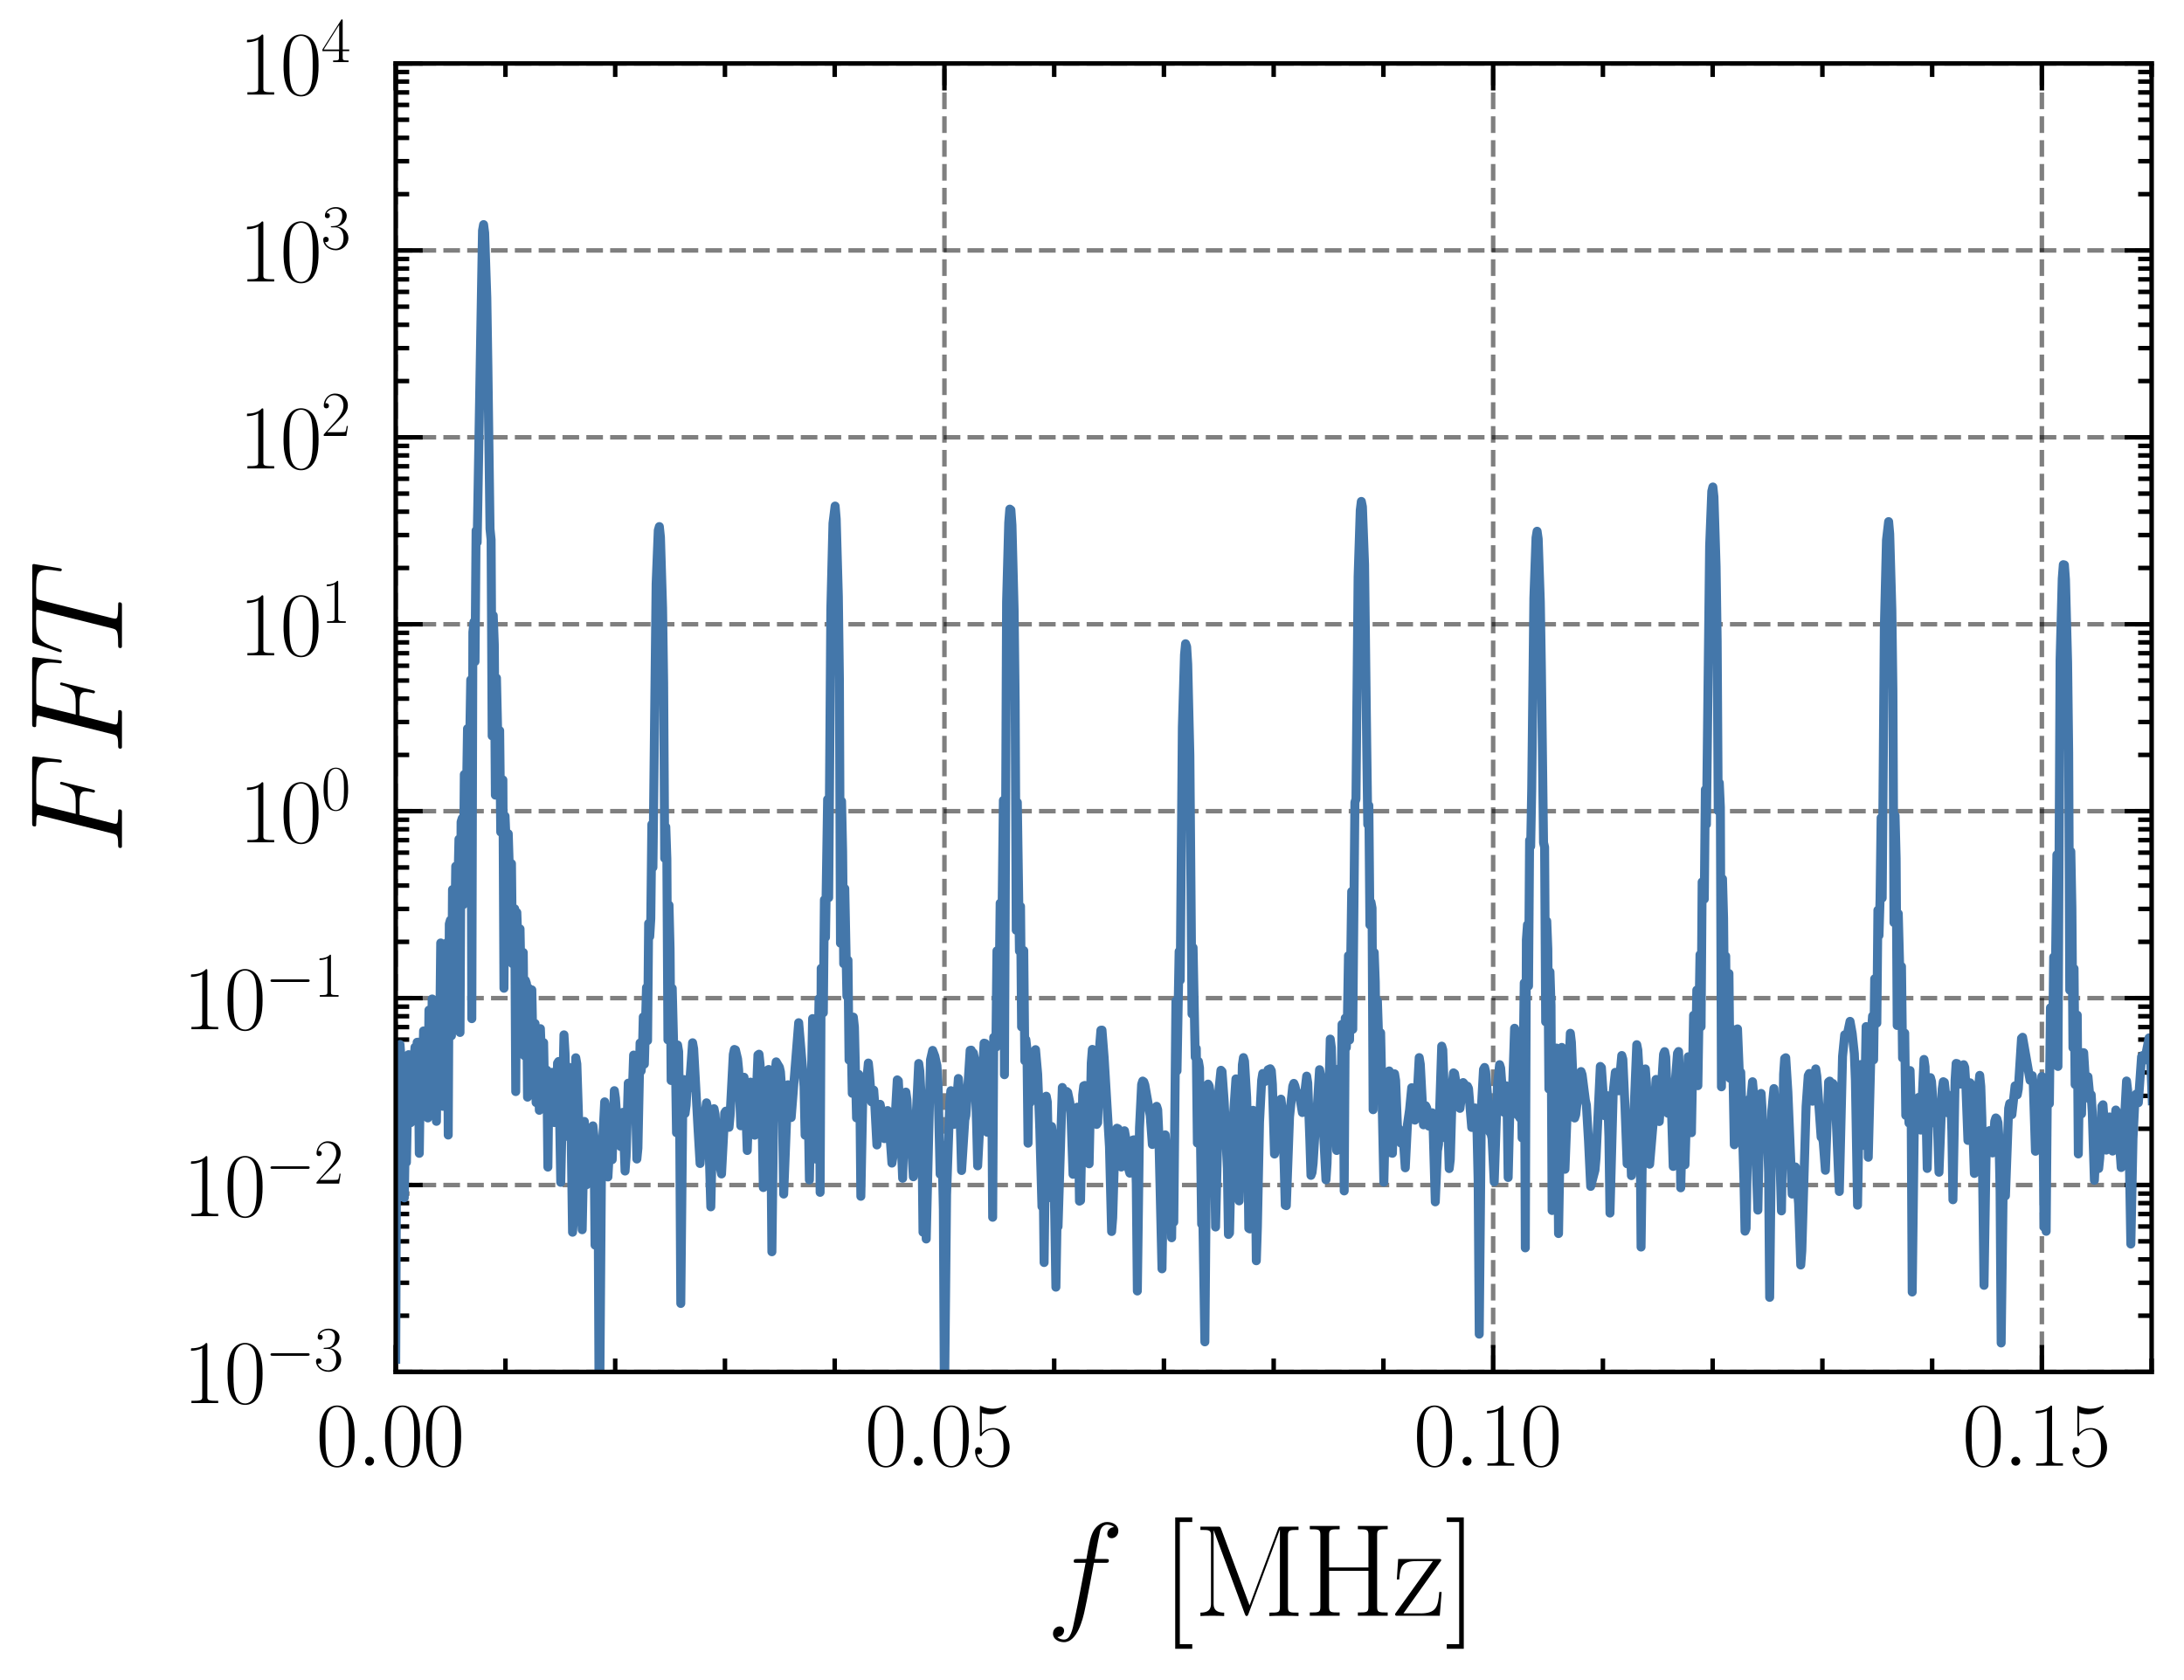 <?xml version="1.0" encoding="utf-8" standalone="no"?>
<!DOCTYPE svg PUBLIC "-//W3C//DTD SVG 1.1//EN"
  "http://www.w3.org/Graphics/SVG/1.1/DTD/svg11.dtd">
<svg xmlns:xlink="http://www.w3.org/1999/xlink" width="242.913pt" height="186.891pt" viewBox="0 0 242.913 186.891" xmlns="http://www.w3.org/2000/svg" version="1.1">
 <defs>
  <style type="text/css">*{stroke-linejoin: round; stroke-linecap: butt}</style>
 </defs>
 <g id="figure_1">
  <g id="patch_1">
   <path d="M -0 186.891 
L 242.913 186.891 
L 242.913 0 
L -0 0 
L -0 186.891 
z
" style="fill: none"/>
  </g>
  <g id="axes_1">
   <g id="patch_2">
    <path d="M 44.013 152.589 
L 239.313 152.589 
L 239.313 7.059 
L 44.013 7.059 
L 44.013 152.589 
z
" style="fill: none"/>
   </g>
   <g id="matplotlib.axis_1">
    <g id="xtick_1">
     <g id="line2d_1">
      <path d="M 44.013 152.589 
L 44.013 7.059 
" clip-path="url(#p1d2ee744f1)" style="fill: none; stroke-dasharray: 1.85,0.8; stroke-dashoffset: 0; stroke: #000000; stroke-opacity: 0.5; stroke-width: 0.5"/>
     </g>
     <g id="line2d_2">
      <defs>
       <path id="mbf53c190bd" d="M 0 0 
L 0 -3 
" style="stroke: #000000; stroke-width: 0.5"/>
      </defs>
      <g>
       <use xlink:href="#mbf53c190bd" x="44.013" y="152.589" style="stroke: #000000; stroke-width: 0.5"/>
      </g>
     </g>
     <g id="line2d_3">
      <defs>
       <path id="m57c2676456" d="M 0 0 
L 0 3 
" style="stroke: #000000; stroke-width: 0.5"/>
      </defs>
      <g>
       <use xlink:href="#m57c2676456" x="44.013" y="7.059" style="stroke: #000000; stroke-width: 0.5"/>
      </g>
     </g>
     <g id="text_1">
      <!-- $\mathdefault{0.00}$ -->
      <g transform="translate(35.157 163.008) scale(0.1 -0.1)">
       <defs>
        <path id="CMR17-30" d="M 2688 2025 
C 2688 2416 2682 3080 2413 3591 
C 2176 4039 1798 4198 1466 4198 
C 1158 4198 768 4058 525 3597 
C 269 3118 243 2524 243 2025 
C 243 1661 250 1106 448 619 
C 723 -39 1216 -128 1466 -128 
C 1760 -128 2208 -7 2470 600 
C 2662 1042 2688 1559 2688 2025 
z
M 1466 -26 
C 1056 -26 813 325 723 812 
C 653 1188 653 1738 653 2096 
C 653 2588 653 2997 736 3387 
C 858 3929 1216 4096 1466 4096 
C 1728 4096 2067 3923 2189 3400 
C 2272 3036 2278 2607 2278 2096 
C 2278 1680 2278 1169 2202 792 
C 2067 95 1690 -26 1466 -26 
z
" transform="scale(0.016)"/>
        <path id="CMMI12-3a" d="M 1178 307 
C 1178 492 1024 619 870 619 
C 685 619 557 466 557 313 
C 557 128 710 0 864 0 
C 1050 0 1178 153 1178 307 
z
" transform="scale(0.016)"/>
       </defs>
       <use xlink:href="#CMR17-30" transform="scale(0.996)"/>
       <use xlink:href="#CMMI12-3a" transform="translate(45.69 0) scale(0.996)"/>
       <use xlink:href="#CMR17-30" transform="translate(72.788 0) scale(0.996)"/>
       <use xlink:href="#CMR17-30" transform="translate(118.478 0) scale(0.996)"/>
      </g>
     </g>
    </g>
    <g id="xtick_2">
     <g id="line2d_4">
      <path d="M 105.044 152.589 
L 105.044 7.059 
" clip-path="url(#p1d2ee744f1)" style="fill: none; stroke-dasharray: 1.85,0.8; stroke-dashoffset: 0; stroke: #000000; stroke-opacity: 0.5; stroke-width: 0.5"/>
     </g>
     <g id="line2d_5">
      <g>
       <use xlink:href="#mbf53c190bd" x="105.044" y="152.589" style="stroke: #000000; stroke-width: 0.5"/>
      </g>
     </g>
     <g id="line2d_6">
      <g>
       <use xlink:href="#m57c2676456" x="105.044" y="7.059" style="stroke: #000000; stroke-width: 0.5"/>
      </g>
     </g>
     <g id="text_2">
      <!-- $\mathdefault{0.05}$ -->
      <g transform="translate(96.188 163.008) scale(0.1 -0.1)">
       <defs>
        <path id="CMR17-35" d="M 730 3692 
C 794 3666 1056 3584 1325 3584 
C 1920 3584 2246 3911 2432 4100 
C 2432 4157 2432 4192 2394 4192 
C 2387 4192 2374 4192 2323 4163 
C 2099 4058 1837 3973 1517 3973 
C 1325 3973 1037 3999 723 4139 
C 653 4171 640 4171 634 4171 
C 602 4171 595 4164 595 4037 
L 595 2203 
C 595 2089 595 2057 659 2057 
C 691 2057 704 2070 736 2114 
C 941 2401 1222 2522 1542 2522 
C 1766 2522 2246 2382 2246 1289 
C 2246 1085 2246 715 2054 421 
C 1894 159 1645 25 1370 25 
C 947 25 518 320 403 814 
C 429 807 480 795 506 795 
C 589 795 749 840 749 1038 
C 749 1210 627 1280 506 1280 
C 358 1280 262 1190 262 1011 
C 262 454 704 -128 1382 -128 
C 2042 -128 2669 440 2669 1264 
C 2669 2030 2170 2624 1549 2624 
C 1222 2624 947 2503 730 2274 
L 730 3692 
z
" transform="scale(0.016)"/>
       </defs>
       <use xlink:href="#CMR17-30" transform="scale(0.996)"/>
       <use xlink:href="#CMMI12-3a" transform="translate(45.69 0) scale(0.996)"/>
       <use xlink:href="#CMR17-30" transform="translate(72.788 0) scale(0.996)"/>
       <use xlink:href="#CMR17-35" transform="translate(118.478 0) scale(0.996)"/>
      </g>
     </g>
    </g>
    <g id="xtick_3">
     <g id="line2d_7">
      <path d="M 166.075 152.589 
L 166.075 7.059 
" clip-path="url(#p1d2ee744f1)" style="fill: none; stroke-dasharray: 1.85,0.8; stroke-dashoffset: 0; stroke: #000000; stroke-opacity: 0.5; stroke-width: 0.5"/>
     </g>
     <g id="line2d_8">
      <g>
       <use xlink:href="#mbf53c190bd" x="166.075" y="152.589" style="stroke: #000000; stroke-width: 0.5"/>
      </g>
     </g>
     <g id="line2d_9">
      <g>
       <use xlink:href="#m57c2676456" x="166.075" y="7.059" style="stroke: #000000; stroke-width: 0.5"/>
      </g>
     </g>
     <g id="text_3">
      <!-- $\mathdefault{0.10}$ -->
      <g transform="translate(157.22 163.008) scale(0.1 -0.1)">
       <defs>
        <path id="CMR17-31" d="M 1702 4058 
C 1702 4192 1696 4192 1606 4192 
C 1357 3916 979 3827 621 3827 
C 602 3827 570 3827 563 3808 
C 557 3795 557 3782 557 3648 
C 755 3648 1088 3686 1344 3839 
L 1344 461 
C 1344 236 1331 160 781 160 
L 589 160 
L 589 0 
C 896 0 1216 0 1523 0 
C 1830 0 2150 0 2458 0 
L 2458 160 
L 2266 160 
C 1715 160 1702 230 1702 458 
L 1702 4058 
z
" transform="scale(0.016)"/>
       </defs>
       <use xlink:href="#CMR17-30" transform="scale(0.996)"/>
       <use xlink:href="#CMMI12-3a" transform="translate(45.69 0) scale(0.996)"/>
       <use xlink:href="#CMR17-31" transform="translate(72.788 0) scale(0.996)"/>
       <use xlink:href="#CMR17-30" transform="translate(118.478 0) scale(0.996)"/>
      </g>
     </g>
    </g>
    <g id="xtick_4">
     <g id="line2d_10">
      <path d="M 227.106 152.589 
L 227.106 7.059 
" clip-path="url(#p1d2ee744f1)" style="fill: none; stroke-dasharray: 1.85,0.8; stroke-dashoffset: 0; stroke: #000000; stroke-opacity: 0.5; stroke-width: 0.5"/>
     </g>
     <g id="line2d_11">
      <g>
       <use xlink:href="#mbf53c190bd" x="227.106" y="152.589" style="stroke: #000000; stroke-width: 0.5"/>
      </g>
     </g>
     <g id="line2d_12">
      <g>
       <use xlink:href="#m57c2676456" x="227.106" y="7.059" style="stroke: #000000; stroke-width: 0.5"/>
      </g>
     </g>
     <g id="text_4">
      <!-- $\mathdefault{0.15}$ -->
      <g transform="translate(218.251 163.008) scale(0.1 -0.1)">
       <use xlink:href="#CMR17-30" transform="scale(0.996)"/>
       <use xlink:href="#CMMI12-3a" transform="translate(45.69 0) scale(0.996)"/>
       <use xlink:href="#CMR17-31" transform="translate(72.788 0) scale(0.996)"/>
       <use xlink:href="#CMR17-35" transform="translate(118.478 0) scale(0.996)"/>
      </g>
     </g>
    </g>
    <g id="xtick_5">
     <g id="line2d_13">
      <defs>
       <path id="mcb50cfd4e1" d="M 0 0 
L 0 -1.5 
" style="stroke: #000000; stroke-width: 0.5"/>
      </defs>
      <g>
       <use xlink:href="#mcb50cfd4e1" x="56.219" y="152.589" style="stroke: #000000; stroke-width: 0.5"/>
      </g>
     </g>
     <g id="line2d_14">
      <defs>
       <path id="m365b333b19" d="M 0 0 
L 0 1.5 
" style="stroke: #000000; stroke-width: 0.5"/>
      </defs>
      <g>
       <use xlink:href="#m365b333b19" x="56.219" y="7.059" style="stroke: #000000; stroke-width: 0.5"/>
      </g>
     </g>
    </g>
    <g id="xtick_6">
     <g id="line2d_15">
      <g>
       <use xlink:href="#mcb50cfd4e1" x="68.425" y="152.589" style="stroke: #000000; stroke-width: 0.5"/>
      </g>
     </g>
     <g id="line2d_16">
      <g>
       <use xlink:href="#m365b333b19" x="68.425" y="7.059" style="stroke: #000000; stroke-width: 0.5"/>
      </g>
     </g>
    </g>
    <g id="xtick_7">
     <g id="line2d_17">
      <g>
       <use xlink:href="#mcb50cfd4e1" x="80.631" y="152.589" style="stroke: #000000; stroke-width: 0.5"/>
      </g>
     </g>
     <g id="line2d_18">
      <g>
       <use xlink:href="#m365b333b19" x="80.631" y="7.059" style="stroke: #000000; stroke-width: 0.5"/>
      </g>
     </g>
    </g>
    <g id="xtick_8">
     <g id="line2d_19">
      <g>
       <use xlink:href="#mcb50cfd4e1" x="92.838" y="152.589" style="stroke: #000000; stroke-width: 0.5"/>
      </g>
     </g>
     <g id="line2d_20">
      <g>
       <use xlink:href="#m365b333b19" x="92.838" y="7.059" style="stroke: #000000; stroke-width: 0.5"/>
      </g>
     </g>
    </g>
    <g id="xtick_9">
     <g id="line2d_21">
      <g>
       <use xlink:href="#mcb50cfd4e1" x="117.25" y="152.589" style="stroke: #000000; stroke-width: 0.5"/>
      </g>
     </g>
     <g id="line2d_22">
      <g>
       <use xlink:href="#m365b333b19" x="117.25" y="7.059" style="stroke: #000000; stroke-width: 0.5"/>
      </g>
     </g>
    </g>
    <g id="xtick_10">
     <g id="line2d_23">
      <g>
       <use xlink:href="#mcb50cfd4e1" x="129.456" y="152.589" style="stroke: #000000; stroke-width: 0.5"/>
      </g>
     </g>
     <g id="line2d_24">
      <g>
       <use xlink:href="#m365b333b19" x="129.456" y="7.059" style="stroke: #000000; stroke-width: 0.5"/>
      </g>
     </g>
    </g>
    <g id="xtick_11">
     <g id="line2d_25">
      <g>
       <use xlink:href="#mcb50cfd4e1" x="141.663" y="152.589" style="stroke: #000000; stroke-width: 0.5"/>
      </g>
     </g>
     <g id="line2d_26">
      <g>
       <use xlink:href="#m365b333b19" x="141.663" y="7.059" style="stroke: #000000; stroke-width: 0.5"/>
      </g>
     </g>
    </g>
    <g id="xtick_12">
     <g id="line2d_27">
      <g>
       <use xlink:href="#mcb50cfd4e1" x="153.869" y="152.589" style="stroke: #000000; stroke-width: 0.5"/>
      </g>
     </g>
     <g id="line2d_28">
      <g>
       <use xlink:href="#m365b333b19" x="153.869" y="7.059" style="stroke: #000000; stroke-width: 0.5"/>
      </g>
     </g>
    </g>
    <g id="xtick_13">
     <g id="line2d_29">
      <g>
       <use xlink:href="#mcb50cfd4e1" x="178.281" y="152.589" style="stroke: #000000; stroke-width: 0.5"/>
      </g>
     </g>
     <g id="line2d_30">
      <g>
       <use xlink:href="#m365b333b19" x="178.281" y="7.059" style="stroke: #000000; stroke-width: 0.5"/>
      </g>
     </g>
    </g>
    <g id="xtick_14">
     <g id="line2d_31">
      <g>
       <use xlink:href="#mcb50cfd4e1" x="190.488" y="152.589" style="stroke: #000000; stroke-width: 0.5"/>
      </g>
     </g>
     <g id="line2d_32">
      <g>
       <use xlink:href="#m365b333b19" x="190.488" y="7.059" style="stroke: #000000; stroke-width: 0.5"/>
      </g>
     </g>
    </g>
    <g id="xtick_15">
     <g id="line2d_33">
      <g>
       <use xlink:href="#mcb50cfd4e1" x="202.694" y="152.589" style="stroke: #000000; stroke-width: 0.5"/>
      </g>
     </g>
     <g id="line2d_34">
      <g>
       <use xlink:href="#m365b333b19" x="202.694" y="7.059" style="stroke: #000000; stroke-width: 0.5"/>
      </g>
     </g>
    </g>
    <g id="xtick_16">
     <g id="line2d_35">
      <g>
       <use xlink:href="#mcb50cfd4e1" x="214.9" y="152.589" style="stroke: #000000; stroke-width: 0.5"/>
      </g>
     </g>
     <g id="line2d_36">
      <g>
       <use xlink:href="#m365b333b19" x="214.9" y="7.059" style="stroke: #000000; stroke-width: 0.5"/>
      </g>
     </g>
    </g>
    <g id="xtick_17">
     <g id="line2d_37">
      <g>
       <use xlink:href="#mcb50cfd4e1" x="239.313" y="152.589" style="stroke: #000000; stroke-width: 0.5"/>
      </g>
     </g>
     <g id="line2d_38">
      <g>
       <use xlink:href="#m365b333b19" x="239.313" y="7.059" style="stroke: #000000; stroke-width: 0.5"/>
      </g>
     </g>
    </g>
    <g id="text_5">
     <!-- $f$ [MHz] -->
     <g transform="translate(116.369 179.705) scale(0.144 -0.144)">
      <defs>
       <path id="CMMI12-66" d="M 2854 2566 
C 2982 2566 3034 2566 3034 2688 
C 3034 2752 2982 2752 2867 2752 
L 2349 2752 
C 2470 3429 2560 3897 2611 4107 
C 2650 4265 2784 4416 2950 4416 
C 3085 4416 3219 4358 3283 4298 
C 3034 4272 2957 4082 2957 3969 
C 2957 3837 3053 3759 3174 3759 
C 3302 3759 3494 3870 3494 4119 
C 3494 4393 3226 4544 2944 4544 
C 2669 4544 2400 4334 2272 4078 
C 2157 3848 2093 3611 1946 2752 
L 1517 2752 
C 1395 2752 1331 2752 1331 2637 
C 1331 2566 1370 2566 1498 2566 
L 1907 2566 
C 1792 1976 1530 542 1382 -137 
C 1274 -689 1178 -1152 858 -1152 
C 838 -1152 653 -1152 538 -1031 
C 864 -1005 864 -726 864 -720 
C 864 -593 768 -517 646 -517 
C 518 -517 326 -625 326 -867 
C 326 -1140 608 -1280 858 -1280 
C 1510 -1280 1779 -118 1850 199 
C 1965 688 2278 2376 2310 2566 
L 2854 2566 
z
" transform="scale(0.016)"/>
       <path id="CMR17-5b" d="M 1504 -1600 
L 1504 -1377 
L 902 -1377 
L 902 4544 
L 1504 4544 
L 1504 4767 
L 678 4767 
L 678 -1600 
L 1504 -1600 
z
" transform="scale(0.016)"/>
       <path id="CMR17-4d" d="M 1338 4224 
C 1299 4320 1293 4320 1158 4320 
L 339 4320 
L 339 4160 
C 781 4160 851 4160 851 3875 
L 851 610 
C 851 451 851 153 339 153 
L 339 -13 
C 486 0 755 0 915 0 
C 1075 0 1344 0 1491 -13 
L 1491 153 
C 979 153 979 451 979 610 
L 979 4135 
L 986 4135 
L 2490 89 
C 2515 25 2528 -13 2579 -13 
C 2630 -13 2643 25 2669 89 
L 4186 4166 
L 4192 4166 
L 4192 438 
C 4192 153 4122 153 3680 153 
L 3680 -13 
C 3853 0 4198 0 4384 0 
C 4570 0 4922 0 5094 -13 
L 5094 153 
C 4653 153 4582 153 4582 438 
L 4582 3875 
C 4582 4160 4653 4160 5094 4160 
L 5094 4320 
L 4282 4320 
C 4147 4320 4141 4314 4102 4218 
L 2720 502 
L 1338 4224 
z
" transform="scale(0.016)"/>
       <path id="CMR17-48" d="M 3590 3905 
C 3590 4192 3661 4192 4102 4192 
L 4102 4352 
C 3917 4352 3578 4352 3379 4352 
C 3181 4352 2842 4352 2656 4352 
L 2656 4192 
C 3098 4192 3168 4192 3168 3904 
L 3168 2341 
L 1261 2341 
L 1261 3904 
C 1261 4192 1331 4192 1773 4192 
L 1773 4352 
C 1587 4352 1248 4352 1050 4352 
C 851 4352 512 4352 326 4352 
L 326 4192 
C 768 4192 838 4192 838 3905 
L 838 447 
C 838 160 768 160 326 160 
L 326 0 
C 512 0 851 0 1050 0 
C 1248 0 1587 0 1773 0 
L 1773 160 
C 1331 160 1261 160 1261 446 
L 1261 2176 
L 3168 2176 
L 3168 446 
C 3168 160 3098 160 2656 160 
L 2656 0 
C 2842 0 3181 0 3379 0 
C 3578 0 3917 0 4102 0 
L 4102 160 
C 3661 160 3590 160 3590 447 
L 3590 3905 
z
" transform="scale(0.016)"/>
       <path id="CMR17-7a" d="M 2310 2605 
C 2362 2670 2362 2682 2362 2695 
C 2362 2752 2336 2752 2221 2752 
L 275 2752 
L 211 1760 
L 326 1760 
C 371 2381 442 2650 1178 2650 
L 1958 2650 
L 128 96 
C 128 0 134 0 269 0 
L 2291 0 
L 2381 1152 
L 2266 1152 
C 2214 442 2131 115 1350 115 
L 531 115 
L 2310 2605 
z
" transform="scale(0.016)"/>
       <path id="CMR17-5d" d="M 915 4767 
L 90 4767 
L 90 4544 
L 691 4544 
L 691 -1377 
L 90 -1377 
L 90 -1600 
L 915 -1600 
L 915 4767 
z
" transform="scale(0.016)"/>
      </defs>
      <use xlink:href="#CMMI12-66" transform="scale(0.996)"/>
      <use xlink:href="#CMR17-5b" transform="translate(88.796 0) scale(0.996)"/>
      <use xlink:href="#CMR17-4d" transform="translate(113.667 0) scale(0.996)"/>
      <use xlink:href="#CMR17-48" transform="translate(198.354 0) scale(0.996)"/>
      <use xlink:href="#CMR17-7a" transform="translate(267.427 0) scale(0.996)"/>
      <use xlink:href="#CMR17-5d" transform="translate(307.912 0) scale(0.996)"/>
     </g>
    </g>
   </g>
   <g id="matplotlib.axis_2">
    <g id="ytick_1">
     <g id="line2d_39">
      <path d="M 44.013 152.589 
L 239.313 152.589 
" clip-path="url(#p1d2ee744f1)" style="fill: none; stroke-dasharray: 1.85,0.8; stroke-dashoffset: 0; stroke: #000000; stroke-opacity: 0.5; stroke-width: 0.5"/>
     </g>
     <g id="line2d_40">
      <defs>
       <path id="m3366ac4a57" d="M 0 0 
L 3 0 
" style="stroke: #000000; stroke-width: 0.5"/>
      </defs>
      <g>
       <use xlink:href="#m3366ac4a57" x="44.013" y="152.589" style="stroke: #000000; stroke-width: 0.5"/>
      </g>
     </g>
     <g id="line2d_41">
      <defs>
       <path id="m47a9967e2a" d="M 0 0 
L -3 0 
" style="stroke: #000000; stroke-width: 0.5"/>
      </defs>
      <g>
       <use xlink:href="#m47a9967e2a" x="239.313" y="152.589" style="stroke: #000000; stroke-width: 0.5"/>
      </g>
     </g>
     <g id="text_6">
      <!-- $\mathdefault{10^{-3}}$ -->
      <g transform="translate(20.352 156.048) scale(0.1 -0.1)">
       <defs>
        <path id="CMSY10-0" d="M 4218 1472 
C 4326 1472 4442 1472 4442 1600 
C 4442 1728 4326 1728 4218 1728 
L 755 1728 
C 646 1728 531 1728 531 1600 
C 531 1472 646 1472 755 1472 
L 4218 1472 
z
" transform="scale(0.016)"/>
        <path id="CMR17-33" d="M 1414 2157 
C 1984 2157 2234 1662 2234 1090 
C 2234 320 1824 25 1453 25 
C 1114 25 563 194 390 693 
C 422 680 454 680 486 680 
C 640 680 755 782 755 948 
C 755 1133 614 1216 486 1216 
C 378 1216 211 1165 211 926 
C 211 335 787 -128 1466 -128 
C 2176 -128 2720 430 2720 1085 
C 2720 1707 2208 2157 1600 2227 
C 2086 2328 2554 2756 2554 3329 
C 2554 3820 2048 4179 1472 4179 
C 890 4179 378 3829 378 3329 
C 378 3110 544 3072 627 3072 
C 762 3072 877 3155 877 3321 
C 877 3486 762 3569 627 3569 
C 602 3569 570 3569 544 3557 
C 730 3959 1235 4032 1459 4032 
C 1683 4032 2106 3925 2106 3320 
C 2106 3143 2080 2828 1862 2550 
C 1670 2304 1453 2304 1242 2284 
C 1210 2284 1062 2269 1037 2269 
C 992 2263 966 2257 966 2208 
C 966 2163 973 2157 1101 2157 
L 1414 2157 
z
" transform="scale(0.016)"/>
       </defs>
       <use xlink:href="#CMR17-31" transform="scale(0.996)"/>
       <use xlink:href="#CMR17-30" transform="translate(45.69 0) scale(0.996)"/>
       <use xlink:href="#CMSY10-0" transform="translate(91.381 36.154) scale(0.697)"/>
       <use xlink:href="#CMR17-33" transform="translate(145.622 36.154) scale(0.697)"/>
      </g>
     </g>
    </g>
    <g id="ytick_2">
     <g id="line2d_42">
      <path d="M 44.013 131.799 
L 239.313 131.799 
" clip-path="url(#p1d2ee744f1)" style="fill: none; stroke-dasharray: 1.85,0.8; stroke-dashoffset: 0; stroke: #000000; stroke-opacity: 0.5; stroke-width: 0.5"/>
     </g>
     <g id="line2d_43">
      <g>
       <use xlink:href="#m3366ac4a57" x="44.013" y="131.799" style="stroke: #000000; stroke-width: 0.5"/>
      </g>
     </g>
     <g id="line2d_44">
      <g>
       <use xlink:href="#m47a9967e2a" x="239.313" y="131.799" style="stroke: #000000; stroke-width: 0.5"/>
      </g>
     </g>
     <g id="text_7">
      <!-- $\mathdefault{10^{-2}}$ -->
      <g transform="translate(20.352 135.258) scale(0.1 -0.1)">
       <defs>
        <path id="CMR17-32" d="M 2669 989 
L 2554 989 
C 2490 536 2438 459 2413 420 
C 2381 369 1920 369 1830 369 
L 602 369 
C 832 619 1280 1072 1824 1597 
C 2214 1967 2669 2402 2669 3035 
C 2669 3790 2067 4224 1395 4224 
C 691 4224 262 3604 262 3030 
C 262 2780 448 2748 525 2748 
C 589 2748 781 2787 781 3010 
C 781 3207 614 3264 525 3264 
C 486 3264 448 3258 422 3245 
C 544 3790 915 4058 1306 4058 
C 1862 4058 2227 3617 2227 3035 
C 2227 2479 1901 2000 1536 1584 
L 262 146 
L 262 0 
L 2515 0 
L 2669 989 
z
" transform="scale(0.016)"/>
       </defs>
       <use xlink:href="#CMR17-31" transform="scale(0.996)"/>
       <use xlink:href="#CMR17-30" transform="translate(45.69 0) scale(0.996)"/>
       <use xlink:href="#CMSY10-0" transform="translate(91.381 36.154) scale(0.697)"/>
       <use xlink:href="#CMR17-32" transform="translate(145.622 36.154) scale(0.697)"/>
      </g>
     </g>
    </g>
    <g id="ytick_3">
     <g id="line2d_45">
      <path d="M 44.013 111.009 
L 239.313 111.009 
" clip-path="url(#p1d2ee744f1)" style="fill: none; stroke-dasharray: 1.85,0.8; stroke-dashoffset: 0; stroke: #000000; stroke-opacity: 0.5; stroke-width: 0.5"/>
     </g>
     <g id="line2d_46">
      <g>
       <use xlink:href="#m3366ac4a57" x="44.013" y="111.009" style="stroke: #000000; stroke-width: 0.5"/>
      </g>
     </g>
     <g id="line2d_47">
      <g>
       <use xlink:href="#m47a9967e2a" x="239.313" y="111.009" style="stroke: #000000; stroke-width: 0.5"/>
      </g>
     </g>
     <g id="text_8">
      <!-- $\mathdefault{10^{-1}}$ -->
      <g transform="translate(20.352 114.468) scale(0.1 -0.1)">
       <use xlink:href="#CMR17-31" transform="scale(0.996)"/>
       <use xlink:href="#CMR17-30" transform="translate(45.69 0) scale(0.996)"/>
       <use xlink:href="#CMSY10-0" transform="translate(91.381 36.154) scale(0.697)"/>
       <use xlink:href="#CMR17-31" transform="translate(145.622 36.154) scale(0.697)"/>
      </g>
     </g>
    </g>
    <g id="ytick_4">
     <g id="line2d_48">
      <path d="M 44.013 90.219 
L 239.313 90.219 
" clip-path="url(#p1d2ee744f1)" style="fill: none; stroke-dasharray: 1.85,0.8; stroke-dashoffset: 0; stroke: #000000; stroke-opacity: 0.5; stroke-width: 0.5"/>
     </g>
     <g id="line2d_49">
      <g>
       <use xlink:href="#m3366ac4a57" x="44.013" y="90.219" style="stroke: #000000; stroke-width: 0.5"/>
      </g>
     </g>
     <g id="line2d_50">
      <g>
       <use xlink:href="#m47a9967e2a" x="239.313" y="90.219" style="stroke: #000000; stroke-width: 0.5"/>
      </g>
     </g>
     <g id="text_9">
      <!-- $\mathdefault{10^{0}}$ -->
      <g transform="translate(26.579 93.678) scale(0.1 -0.1)">
       <use xlink:href="#CMR17-31" transform="scale(0.996)"/>
       <use xlink:href="#CMR17-30" transform="translate(45.69 0) scale(0.996)"/>
       <use xlink:href="#CMR17-30" transform="translate(91.381 36.154) scale(0.697)"/>
      </g>
     </g>
    </g>
    <g id="ytick_5">
     <g id="line2d_51">
      <path d="M 44.013 69.429 
L 239.313 69.429 
" clip-path="url(#p1d2ee744f1)" style="fill: none; stroke-dasharray: 1.85,0.8; stroke-dashoffset: 0; stroke: #000000; stroke-opacity: 0.5; stroke-width: 0.5"/>
     </g>
     <g id="line2d_52">
      <g>
       <use xlink:href="#m3366ac4a57" x="44.013" y="69.429" style="stroke: #000000; stroke-width: 0.5"/>
      </g>
     </g>
     <g id="line2d_53">
      <g>
       <use xlink:href="#m47a9967e2a" x="239.313" y="69.429" style="stroke: #000000; stroke-width: 0.5"/>
      </g>
     </g>
     <g id="text_10">
      <!-- $\mathdefault{10^{1}}$ -->
      <g transform="translate(26.579 72.888) scale(0.1 -0.1)">
       <use xlink:href="#CMR17-31" transform="scale(0.996)"/>
       <use xlink:href="#CMR17-30" transform="translate(45.69 0) scale(0.996)"/>
       <use xlink:href="#CMR17-31" transform="translate(91.381 36.154) scale(0.697)"/>
      </g>
     </g>
    </g>
    <g id="ytick_6">
     <g id="line2d_54">
      <path d="M 44.013 48.639 
L 239.313 48.639 
" clip-path="url(#p1d2ee744f1)" style="fill: none; stroke-dasharray: 1.85,0.8; stroke-dashoffset: 0; stroke: #000000; stroke-opacity: 0.5; stroke-width: 0.5"/>
     </g>
     <g id="line2d_55">
      <g>
       <use xlink:href="#m3366ac4a57" x="44.013" y="48.639" style="stroke: #000000; stroke-width: 0.5"/>
      </g>
     </g>
     <g id="line2d_56">
      <g>
       <use xlink:href="#m47a9967e2a" x="239.313" y="48.639" style="stroke: #000000; stroke-width: 0.5"/>
      </g>
     </g>
     <g id="text_11">
      <!-- $\mathdefault{10^{2}}$ -->
      <g transform="translate(26.579 52.098) scale(0.1 -0.1)">
       <use xlink:href="#CMR17-31" transform="scale(0.996)"/>
       <use xlink:href="#CMR17-30" transform="translate(45.69 0) scale(0.996)"/>
       <use xlink:href="#CMR17-32" transform="translate(91.381 36.154) scale(0.697)"/>
      </g>
     </g>
    </g>
    <g id="ytick_7">
     <g id="line2d_57">
      <path d="M 44.013 27.849 
L 239.313 27.849 
" clip-path="url(#p1d2ee744f1)" style="fill: none; stroke-dasharray: 1.85,0.8; stroke-dashoffset: 0; stroke: #000000; stroke-opacity: 0.5; stroke-width: 0.5"/>
     </g>
     <g id="line2d_58">
      <g>
       <use xlink:href="#m3366ac4a57" x="44.013" y="27.849" style="stroke: #000000; stroke-width: 0.5"/>
      </g>
     </g>
     <g id="line2d_59">
      <g>
       <use xlink:href="#m47a9967e2a" x="239.313" y="27.849" style="stroke: #000000; stroke-width: 0.5"/>
      </g>
     </g>
     <g id="text_12">
      <!-- $\mathdefault{10^{3}}$ -->
      <g transform="translate(26.579 31.308) scale(0.1 -0.1)">
       <use xlink:href="#CMR17-31" transform="scale(0.996)"/>
       <use xlink:href="#CMR17-30" transform="translate(45.69 0) scale(0.996)"/>
       <use xlink:href="#CMR17-33" transform="translate(91.381 36.154) scale(0.697)"/>
      </g>
     </g>
    </g>
    <g id="ytick_8">
     <g id="line2d_60">
      <path d="M 44.013 7.059 
L 239.313 7.059 
" clip-path="url(#p1d2ee744f1)" style="fill: none; stroke-dasharray: 1.85,0.8; stroke-dashoffset: 0; stroke: #000000; stroke-opacity: 0.5; stroke-width: 0.5"/>
     </g>
     <g id="line2d_61">
      <g>
       <use xlink:href="#m3366ac4a57" x="44.013" y="7.059" style="stroke: #000000; stroke-width: 0.5"/>
      </g>
     </g>
     <g id="line2d_62">
      <g>
       <use xlink:href="#m47a9967e2a" x="239.313" y="7.059" style="stroke: #000000; stroke-width: 0.5"/>
      </g>
     </g>
     <g id="text_13">
      <!-- $\mathdefault{10^{4}}$ -->
      <g transform="translate(26.579 10.518) scale(0.1 -0.1)">
       <defs>
        <path id="CMR17-34" d="M 2150 4122 
C 2150 4256 2144 4256 2029 4256 
L 128 1254 
L 128 1088 
L 1779 1088 
L 1779 457 
C 1779 224 1766 160 1318 160 
L 1197 160 
L 1197 0 
C 1402 0 1747 0 1965 0 
C 2182 0 2528 0 2733 0 
L 2733 160 
L 2611 160 
C 2163 160 2150 224 2150 457 
L 2150 1088 
L 2803 1088 
L 2803 1254 
L 2150 1254 
L 2150 4122 
z
M 1798 3703 
L 1798 1254 
L 256 1254 
L 1798 3703 
z
" transform="scale(0.016)"/>
       </defs>
       <use xlink:href="#CMR17-31" transform="scale(0.996)"/>
       <use xlink:href="#CMR17-30" transform="translate(45.69 0) scale(0.996)"/>
       <use xlink:href="#CMR17-34" transform="translate(91.381 36.154) scale(0.697)"/>
      </g>
     </g>
    </g>
    <g id="ytick_9">
     <g id="line2d_63">
      <defs>
       <path id="me190c3eba1" d="M 0 0 
L 1.5 0 
" style="stroke: #000000; stroke-width: 0.5"/>
      </defs>
      <g>
       <use xlink:href="#me190c3eba1" x="44.013" y="146.331" style="stroke: #000000; stroke-width: 0.5"/>
      </g>
     </g>
     <g id="line2d_64">
      <defs>
       <path id="ma1950b6b9f" d="M 0 0 
L -1.5 0 
" style="stroke: #000000; stroke-width: 0.5"/>
      </defs>
      <g>
       <use xlink:href="#ma1950b6b9f" x="239.313" y="146.331" style="stroke: #000000; stroke-width: 0.5"/>
      </g>
     </g>
    </g>
    <g id="ytick_10">
     <g id="line2d_65">
      <g>
       <use xlink:href="#me190c3eba1" x="44.013" y="142.67" style="stroke: #000000; stroke-width: 0.5"/>
      </g>
     </g>
     <g id="line2d_66">
      <g>
       <use xlink:href="#ma1950b6b9f" x="239.313" y="142.67" style="stroke: #000000; stroke-width: 0.5"/>
      </g>
     </g>
    </g>
    <g id="ytick_11">
     <g id="line2d_67">
      <g>
       <use xlink:href="#me190c3eba1" x="44.013" y="140.072" style="stroke: #000000; stroke-width: 0.5"/>
      </g>
     </g>
     <g id="line2d_68">
      <g>
       <use xlink:href="#ma1950b6b9f" x="239.313" y="140.072" style="stroke: #000000; stroke-width: 0.5"/>
      </g>
     </g>
    </g>
    <g id="ytick_12">
     <g id="line2d_69">
      <g>
       <use xlink:href="#me190c3eba1" x="44.013" y="138.058" style="stroke: #000000; stroke-width: 0.5"/>
      </g>
     </g>
     <g id="line2d_70">
      <g>
       <use xlink:href="#ma1950b6b9f" x="239.313" y="138.058" style="stroke: #000000; stroke-width: 0.5"/>
      </g>
     </g>
    </g>
    <g id="ytick_13">
     <g id="line2d_71">
      <g>
       <use xlink:href="#me190c3eba1" x="44.013" y="136.411" style="stroke: #000000; stroke-width: 0.5"/>
      </g>
     </g>
     <g id="line2d_72">
      <g>
       <use xlink:href="#ma1950b6b9f" x="239.313" y="136.411" style="stroke: #000000; stroke-width: 0.5"/>
      </g>
     </g>
    </g>
    <g id="ytick_14">
     <g id="line2d_73">
      <g>
       <use xlink:href="#me190c3eba1" x="44.013" y="135.02" style="stroke: #000000; stroke-width: 0.5"/>
      </g>
     </g>
     <g id="line2d_74">
      <g>
       <use xlink:href="#ma1950b6b9f" x="239.313" y="135.02" style="stroke: #000000; stroke-width: 0.5"/>
      </g>
     </g>
    </g>
    <g id="ytick_15">
     <g id="line2d_75">
      <g>
       <use xlink:href="#me190c3eba1" x="44.013" y="133.814" style="stroke: #000000; stroke-width: 0.5"/>
      </g>
     </g>
     <g id="line2d_76">
      <g>
       <use xlink:href="#ma1950b6b9f" x="239.313" y="133.814" style="stroke: #000000; stroke-width: 0.5"/>
      </g>
     </g>
    </g>
    <g id="ytick_16">
     <g id="line2d_77">
      <g>
       <use xlink:href="#me190c3eba1" x="44.013" y="132.751" style="stroke: #000000; stroke-width: 0.5"/>
      </g>
     </g>
     <g id="line2d_78">
      <g>
       <use xlink:href="#ma1950b6b9f" x="239.313" y="132.751" style="stroke: #000000; stroke-width: 0.5"/>
      </g>
     </g>
    </g>
    <g id="ytick_17">
     <g id="line2d_79">
      <g>
       <use xlink:href="#me190c3eba1" x="44.013" y="125.541" style="stroke: #000000; stroke-width: 0.5"/>
      </g>
     </g>
     <g id="line2d_80">
      <g>
       <use xlink:href="#ma1950b6b9f" x="239.313" y="125.541" style="stroke: #000000; stroke-width: 0.5"/>
      </g>
     </g>
    </g>
    <g id="ytick_18">
     <g id="line2d_81">
      <g>
       <use xlink:href="#me190c3eba1" x="44.013" y="121.88" style="stroke: #000000; stroke-width: 0.5"/>
      </g>
     </g>
     <g id="line2d_82">
      <g>
       <use xlink:href="#ma1950b6b9f" x="239.313" y="121.88" style="stroke: #000000; stroke-width: 0.5"/>
      </g>
     </g>
    </g>
    <g id="ytick_19">
     <g id="line2d_83">
      <g>
       <use xlink:href="#me190c3eba1" x="44.013" y="119.282" style="stroke: #000000; stroke-width: 0.5"/>
      </g>
     </g>
     <g id="line2d_84">
      <g>
       <use xlink:href="#ma1950b6b9f" x="239.313" y="119.282" style="stroke: #000000; stroke-width: 0.5"/>
      </g>
     </g>
    </g>
    <g id="ytick_20">
     <g id="line2d_85">
      <g>
       <use xlink:href="#me190c3eba1" x="44.013" y="117.268" style="stroke: #000000; stroke-width: 0.5"/>
      </g>
     </g>
     <g id="line2d_86">
      <g>
       <use xlink:href="#ma1950b6b9f" x="239.313" y="117.268" style="stroke: #000000; stroke-width: 0.5"/>
      </g>
     </g>
    </g>
    <g id="ytick_21">
     <g id="line2d_87">
      <g>
       <use xlink:href="#me190c3eba1" x="44.013" y="115.621" style="stroke: #000000; stroke-width: 0.5"/>
      </g>
     </g>
     <g id="line2d_88">
      <g>
       <use xlink:href="#ma1950b6b9f" x="239.313" y="115.621" style="stroke: #000000; stroke-width: 0.5"/>
      </g>
     </g>
    </g>
    <g id="ytick_22">
     <g id="line2d_89">
      <g>
       <use xlink:href="#me190c3eba1" x="44.013" y="114.23" style="stroke: #000000; stroke-width: 0.5"/>
      </g>
     </g>
     <g id="line2d_90">
      <g>
       <use xlink:href="#ma1950b6b9f" x="239.313" y="114.23" style="stroke: #000000; stroke-width: 0.5"/>
      </g>
     </g>
    </g>
    <g id="ytick_23">
     <g id="line2d_91">
      <g>
       <use xlink:href="#me190c3eba1" x="44.013" y="113.024" style="stroke: #000000; stroke-width: 0.5"/>
      </g>
     </g>
     <g id="line2d_92">
      <g>
       <use xlink:href="#ma1950b6b9f" x="239.313" y="113.024" style="stroke: #000000; stroke-width: 0.5"/>
      </g>
     </g>
    </g>
    <g id="ytick_24">
     <g id="line2d_93">
      <g>
       <use xlink:href="#me190c3eba1" x="44.013" y="111.961" style="stroke: #000000; stroke-width: 0.5"/>
      </g>
     </g>
     <g id="line2d_94">
      <g>
       <use xlink:href="#ma1950b6b9f" x="239.313" y="111.961" style="stroke: #000000; stroke-width: 0.5"/>
      </g>
     </g>
    </g>
    <g id="ytick_25">
     <g id="line2d_95">
      <g>
       <use xlink:href="#me190c3eba1" x="44.013" y="104.751" style="stroke: #000000; stroke-width: 0.5"/>
      </g>
     </g>
     <g id="line2d_96">
      <g>
       <use xlink:href="#ma1950b6b9f" x="239.313" y="104.751" style="stroke: #000000; stroke-width: 0.5"/>
      </g>
     </g>
    </g>
    <g id="ytick_26">
     <g id="line2d_97">
      <g>
       <use xlink:href="#me190c3eba1" x="44.013" y="101.09" style="stroke: #000000; stroke-width: 0.5"/>
      </g>
     </g>
     <g id="line2d_98">
      <g>
       <use xlink:href="#ma1950b6b9f" x="239.313" y="101.09" style="stroke: #000000; stroke-width: 0.5"/>
      </g>
     </g>
    </g>
    <g id="ytick_27">
     <g id="line2d_99">
      <g>
       <use xlink:href="#me190c3eba1" x="44.013" y="98.492" style="stroke: #000000; stroke-width: 0.5"/>
      </g>
     </g>
     <g id="line2d_100">
      <g>
       <use xlink:href="#ma1950b6b9f" x="239.313" y="98.492" style="stroke: #000000; stroke-width: 0.5"/>
      </g>
     </g>
    </g>
    <g id="ytick_28">
     <g id="line2d_101">
      <g>
       <use xlink:href="#me190c3eba1" x="44.013" y="96.478" style="stroke: #000000; stroke-width: 0.5"/>
      </g>
     </g>
     <g id="line2d_102">
      <g>
       <use xlink:href="#ma1950b6b9f" x="239.313" y="96.478" style="stroke: #000000; stroke-width: 0.5"/>
      </g>
     </g>
    </g>
    <g id="ytick_29">
     <g id="line2d_103">
      <g>
       <use xlink:href="#me190c3eba1" x="44.013" y="94.831" style="stroke: #000000; stroke-width: 0.5"/>
      </g>
     </g>
     <g id="line2d_104">
      <g>
       <use xlink:href="#ma1950b6b9f" x="239.313" y="94.831" style="stroke: #000000; stroke-width: 0.5"/>
      </g>
     </g>
    </g>
    <g id="ytick_30">
     <g id="line2d_105">
      <g>
       <use xlink:href="#me190c3eba1" x="44.013" y="93.44" style="stroke: #000000; stroke-width: 0.5"/>
      </g>
     </g>
     <g id="line2d_106">
      <g>
       <use xlink:href="#ma1950b6b9f" x="239.313" y="93.44" style="stroke: #000000; stroke-width: 0.5"/>
      </g>
     </g>
    </g>
    <g id="ytick_31">
     <g id="line2d_107">
      <g>
       <use xlink:href="#me190c3eba1" x="44.013" y="92.234" style="stroke: #000000; stroke-width: 0.5"/>
      </g>
     </g>
     <g id="line2d_108">
      <g>
       <use xlink:href="#ma1950b6b9f" x="239.313" y="92.234" style="stroke: #000000; stroke-width: 0.5"/>
      </g>
     </g>
    </g>
    <g id="ytick_32">
     <g id="line2d_109">
      <g>
       <use xlink:href="#me190c3eba1" x="44.013" y="91.171" style="stroke: #000000; stroke-width: 0.5"/>
      </g>
     </g>
     <g id="line2d_110">
      <g>
       <use xlink:href="#ma1950b6b9f" x="239.313" y="91.171" style="stroke: #000000; stroke-width: 0.5"/>
      </g>
     </g>
    </g>
    <g id="ytick_33">
     <g id="line2d_111">
      <g>
       <use xlink:href="#me190c3eba1" x="44.013" y="83.961" style="stroke: #000000; stroke-width: 0.5"/>
      </g>
     </g>
     <g id="line2d_112">
      <g>
       <use xlink:href="#ma1950b6b9f" x="239.313" y="83.961" style="stroke: #000000; stroke-width: 0.5"/>
      </g>
     </g>
    </g>
    <g id="ytick_34">
     <g id="line2d_113">
      <g>
       <use xlink:href="#me190c3eba1" x="44.013" y="80.3" style="stroke: #000000; stroke-width: 0.5"/>
      </g>
     </g>
     <g id="line2d_114">
      <g>
       <use xlink:href="#ma1950b6b9f" x="239.313" y="80.3" style="stroke: #000000; stroke-width: 0.5"/>
      </g>
     </g>
    </g>
    <g id="ytick_35">
     <g id="line2d_115">
      <g>
       <use xlink:href="#me190c3eba1" x="44.013" y="77.702" style="stroke: #000000; stroke-width: 0.5"/>
      </g>
     </g>
     <g id="line2d_116">
      <g>
       <use xlink:href="#ma1950b6b9f" x="239.313" y="77.702" style="stroke: #000000; stroke-width: 0.5"/>
      </g>
     </g>
    </g>
    <g id="ytick_36">
     <g id="line2d_117">
      <g>
       <use xlink:href="#me190c3eba1" x="44.013" y="75.688" style="stroke: #000000; stroke-width: 0.5"/>
      </g>
     </g>
     <g id="line2d_118">
      <g>
       <use xlink:href="#ma1950b6b9f" x="239.313" y="75.688" style="stroke: #000000; stroke-width: 0.5"/>
      </g>
     </g>
    </g>
    <g id="ytick_37">
     <g id="line2d_119">
      <g>
       <use xlink:href="#me190c3eba1" x="44.013" y="74.041" style="stroke: #000000; stroke-width: 0.5"/>
      </g>
     </g>
     <g id="line2d_120">
      <g>
       <use xlink:href="#ma1950b6b9f" x="239.313" y="74.041" style="stroke: #000000; stroke-width: 0.5"/>
      </g>
     </g>
    </g>
    <g id="ytick_38">
     <g id="line2d_121">
      <g>
       <use xlink:href="#me190c3eba1" x="44.013" y="72.65" style="stroke: #000000; stroke-width: 0.5"/>
      </g>
     </g>
     <g id="line2d_122">
      <g>
       <use xlink:href="#ma1950b6b9f" x="239.313" y="72.65" style="stroke: #000000; stroke-width: 0.5"/>
      </g>
     </g>
    </g>
    <g id="ytick_39">
     <g id="line2d_123">
      <g>
       <use xlink:href="#me190c3eba1" x="44.013" y="71.444" style="stroke: #000000; stroke-width: 0.5"/>
      </g>
     </g>
     <g id="line2d_124">
      <g>
       <use xlink:href="#ma1950b6b9f" x="239.313" y="71.444" style="stroke: #000000; stroke-width: 0.5"/>
      </g>
     </g>
    </g>
    <g id="ytick_40">
     <g id="line2d_125">
      <g>
       <use xlink:href="#me190c3eba1" x="44.013" y="70.381" style="stroke: #000000; stroke-width: 0.5"/>
      </g>
     </g>
     <g id="line2d_126">
      <g>
       <use xlink:href="#ma1950b6b9f" x="239.313" y="70.381" style="stroke: #000000; stroke-width: 0.5"/>
      </g>
     </g>
    </g>
    <g id="ytick_41">
     <g id="line2d_127">
      <g>
       <use xlink:href="#me190c3eba1" x="44.013" y="63.171" style="stroke: #000000; stroke-width: 0.5"/>
      </g>
     </g>
     <g id="line2d_128">
      <g>
       <use xlink:href="#ma1950b6b9f" x="239.313" y="63.171" style="stroke: #000000; stroke-width: 0.5"/>
      </g>
     </g>
    </g>
    <g id="ytick_42">
     <g id="line2d_129">
      <g>
       <use xlink:href="#me190c3eba1" x="44.013" y="59.51" style="stroke: #000000; stroke-width: 0.5"/>
      </g>
     </g>
     <g id="line2d_130">
      <g>
       <use xlink:href="#ma1950b6b9f" x="239.313" y="59.51" style="stroke: #000000; stroke-width: 0.5"/>
      </g>
     </g>
    </g>
    <g id="ytick_43">
     <g id="line2d_131">
      <g>
       <use xlink:href="#me190c3eba1" x="44.013" y="56.912" style="stroke: #000000; stroke-width: 0.5"/>
      </g>
     </g>
     <g id="line2d_132">
      <g>
       <use xlink:href="#ma1950b6b9f" x="239.313" y="56.912" style="stroke: #000000; stroke-width: 0.5"/>
      </g>
     </g>
    </g>
    <g id="ytick_44">
     <g id="line2d_133">
      <g>
       <use xlink:href="#me190c3eba1" x="44.013" y="54.898" style="stroke: #000000; stroke-width: 0.5"/>
      </g>
     </g>
     <g id="line2d_134">
      <g>
       <use xlink:href="#ma1950b6b9f" x="239.313" y="54.898" style="stroke: #000000; stroke-width: 0.5"/>
      </g>
     </g>
    </g>
    <g id="ytick_45">
     <g id="line2d_135">
      <g>
       <use xlink:href="#me190c3eba1" x="44.013" y="53.251" style="stroke: #000000; stroke-width: 0.5"/>
      </g>
     </g>
     <g id="line2d_136">
      <g>
       <use xlink:href="#ma1950b6b9f" x="239.313" y="53.251" style="stroke: #000000; stroke-width: 0.5"/>
      </g>
     </g>
    </g>
    <g id="ytick_46">
     <g id="line2d_137">
      <g>
       <use xlink:href="#me190c3eba1" x="44.013" y="51.86" style="stroke: #000000; stroke-width: 0.5"/>
      </g>
     </g>
     <g id="line2d_138">
      <g>
       <use xlink:href="#ma1950b6b9f" x="239.313" y="51.86" style="stroke: #000000; stroke-width: 0.5"/>
      </g>
     </g>
    </g>
    <g id="ytick_47">
     <g id="line2d_139">
      <g>
       <use xlink:href="#me190c3eba1" x="44.013" y="50.654" style="stroke: #000000; stroke-width: 0.5"/>
      </g>
     </g>
     <g id="line2d_140">
      <g>
       <use xlink:href="#ma1950b6b9f" x="239.313" y="50.654" style="stroke: #000000; stroke-width: 0.5"/>
      </g>
     </g>
    </g>
    <g id="ytick_48">
     <g id="line2d_141">
      <g>
       <use xlink:href="#me190c3eba1" x="44.013" y="49.591" style="stroke: #000000; stroke-width: 0.5"/>
      </g>
     </g>
     <g id="line2d_142">
      <g>
       <use xlink:href="#ma1950b6b9f" x="239.313" y="49.591" style="stroke: #000000; stroke-width: 0.5"/>
      </g>
     </g>
    </g>
    <g id="ytick_49">
     <g id="line2d_143">
      <g>
       <use xlink:href="#me190c3eba1" x="44.013" y="42.381" style="stroke: #000000; stroke-width: 0.5"/>
      </g>
     </g>
     <g id="line2d_144">
      <g>
       <use xlink:href="#ma1950b6b9f" x="239.313" y="42.381" style="stroke: #000000; stroke-width: 0.5"/>
      </g>
     </g>
    </g>
    <g id="ytick_50">
     <g id="line2d_145">
      <g>
       <use xlink:href="#me190c3eba1" x="44.013" y="38.72" style="stroke: #000000; stroke-width: 0.5"/>
      </g>
     </g>
     <g id="line2d_146">
      <g>
       <use xlink:href="#ma1950b6b9f" x="239.313" y="38.72" style="stroke: #000000; stroke-width: 0.5"/>
      </g>
     </g>
    </g>
    <g id="ytick_51">
     <g id="line2d_147">
      <g>
       <use xlink:href="#me190c3eba1" x="44.013" y="36.122" style="stroke: #000000; stroke-width: 0.5"/>
      </g>
     </g>
     <g id="line2d_148">
      <g>
       <use xlink:href="#ma1950b6b9f" x="239.313" y="36.122" style="stroke: #000000; stroke-width: 0.5"/>
      </g>
     </g>
    </g>
    <g id="ytick_52">
     <g id="line2d_149">
      <g>
       <use xlink:href="#me190c3eba1" x="44.013" y="34.108" style="stroke: #000000; stroke-width: 0.5"/>
      </g>
     </g>
     <g id="line2d_150">
      <g>
       <use xlink:href="#ma1950b6b9f" x="239.313" y="34.108" style="stroke: #000000; stroke-width: 0.5"/>
      </g>
     </g>
    </g>
    <g id="ytick_53">
     <g id="line2d_151">
      <g>
       <use xlink:href="#me190c3eba1" x="44.013" y="32.461" style="stroke: #000000; stroke-width: 0.5"/>
      </g>
     </g>
     <g id="line2d_152">
      <g>
       <use xlink:href="#ma1950b6b9f" x="239.313" y="32.461" style="stroke: #000000; stroke-width: 0.5"/>
      </g>
     </g>
    </g>
    <g id="ytick_54">
     <g id="line2d_153">
      <g>
       <use xlink:href="#me190c3eba1" x="44.013" y="31.07" style="stroke: #000000; stroke-width: 0.5"/>
      </g>
     </g>
     <g id="line2d_154">
      <g>
       <use xlink:href="#ma1950b6b9f" x="239.313" y="31.07" style="stroke: #000000; stroke-width: 0.5"/>
      </g>
     </g>
    </g>
    <g id="ytick_55">
     <g id="line2d_155">
      <g>
       <use xlink:href="#me190c3eba1" x="44.013" y="29.864" style="stroke: #000000; stroke-width: 0.5"/>
      </g>
     </g>
     <g id="line2d_156">
      <g>
       <use xlink:href="#ma1950b6b9f" x="239.313" y="29.864" style="stroke: #000000; stroke-width: 0.5"/>
      </g>
     </g>
    </g>
    <g id="ytick_56">
     <g id="line2d_157">
      <g>
       <use xlink:href="#me190c3eba1" x="44.013" y="28.801" style="stroke: #000000; stroke-width: 0.5"/>
      </g>
     </g>
     <g id="line2d_158">
      <g>
       <use xlink:href="#ma1950b6b9f" x="239.313" y="28.801" style="stroke: #000000; stroke-width: 0.5"/>
      </g>
     </g>
    </g>
    <g id="ytick_57">
     <g id="line2d_159">
      <g>
       <use xlink:href="#me190c3eba1" x="44.013" y="21.591" style="stroke: #000000; stroke-width: 0.5"/>
      </g>
     </g>
     <g id="line2d_160">
      <g>
       <use xlink:href="#ma1950b6b9f" x="239.313" y="21.591" style="stroke: #000000; stroke-width: 0.5"/>
      </g>
     </g>
    </g>
    <g id="ytick_58">
     <g id="line2d_161">
      <g>
       <use xlink:href="#me190c3eba1" x="44.013" y="17.93" style="stroke: #000000; stroke-width: 0.5"/>
      </g>
     </g>
     <g id="line2d_162">
      <g>
       <use xlink:href="#ma1950b6b9f" x="239.313" y="17.93" style="stroke: #000000; stroke-width: 0.5"/>
      </g>
     </g>
    </g>
    <g id="ytick_59">
     <g id="line2d_163">
      <g>
       <use xlink:href="#me190c3eba1" x="44.013" y="15.332" style="stroke: #000000; stroke-width: 0.5"/>
      </g>
     </g>
     <g id="line2d_164">
      <g>
       <use xlink:href="#ma1950b6b9f" x="239.313" y="15.332" style="stroke: #000000; stroke-width: 0.5"/>
      </g>
     </g>
    </g>
    <g id="ytick_60">
     <g id="line2d_165">
      <g>
       <use xlink:href="#me190c3eba1" x="44.013" y="13.318" style="stroke: #000000; stroke-width: 0.5"/>
      </g>
     </g>
     <g id="line2d_166">
      <g>
       <use xlink:href="#ma1950b6b9f" x="239.313" y="13.318" style="stroke: #000000; stroke-width: 0.5"/>
      </g>
     </g>
    </g>
    <g id="ytick_61">
     <g id="line2d_167">
      <g>
       <use xlink:href="#me190c3eba1" x="44.013" y="11.671" style="stroke: #000000; stroke-width: 0.5"/>
      </g>
     </g>
     <g id="line2d_168">
      <g>
       <use xlink:href="#ma1950b6b9f" x="239.313" y="11.671" style="stroke: #000000; stroke-width: 0.5"/>
      </g>
     </g>
    </g>
    <g id="ytick_62">
     <g id="line2d_169">
      <g>
       <use xlink:href="#me190c3eba1" x="44.013" y="10.28" style="stroke: #000000; stroke-width: 0.5"/>
      </g>
     </g>
     <g id="line2d_170">
      <g>
       <use xlink:href="#ma1950b6b9f" x="239.313" y="10.28" style="stroke: #000000; stroke-width: 0.5"/>
      </g>
     </g>
    </g>
    <g id="ytick_63">
     <g id="line2d_171">
      <g>
       <use xlink:href="#me190c3eba1" x="44.013" y="9.074" style="stroke: #000000; stroke-width: 0.5"/>
      </g>
     </g>
     <g id="line2d_172">
      <g>
       <use xlink:href="#ma1950b6b9f" x="239.313" y="9.074" style="stroke: #000000; stroke-width: 0.5"/>
      </g>
     </g>
    </g>
    <g id="ytick_64">
     <g id="line2d_173">
      <g>
       <use xlink:href="#me190c3eba1" x="44.013" y="8.011" style="stroke: #000000; stroke-width: 0.5"/>
      </g>
     </g>
     <g id="line2d_174">
      <g>
       <use xlink:href="#ma1950b6b9f" x="239.313" y="8.011" style="stroke: #000000; stroke-width: 0.5"/>
      </g>
     </g>
    </g>
    <g id="text_14">
     <!-- $FFT$ -->
     <g transform="translate(13.563 94.985) rotate(-90) scale(0.144 -0.144)">
      <defs>
       <path id="CMMI12-46" d="M 1901 2055 
L 2515 2055 
C 3002 2055 3040 1946 3040 1761 
C 3040 1678 3027 1589 2995 1448 
C 2982 1423 2976 1391 2976 1378 
C 2976 1333 3002 1308 3046 1308 
C 3098 1308 3104 1333 3130 1435 
L 3501 2935 
C 3501 2961 3482 2999 3437 2999 
C 3379 2999 3373 2974 3347 2863 
C 3213 2376 3085 2240 2528 2240 
L 1946 2240 
L 2362 3926 
C 2419 4154 2432 4154 2694 4154 
L 3552 4154 
C 4352 4154 4467 3918 4467 3464 
C 4467 3426 4467 3285 4448 3119 
C 4442 3094 4429 3011 4429 2985 
C 4429 2934 4461 2915 4499 2915 
C 4544 2915 4570 2941 4582 3055 
L 4717 4174 
C 4717 4195 4730 4263 4730 4277 
C 4730 4352 4672 4352 4557 4352 
L 1523 4352 
C 1402 4352 1338 4352 1338 4229 
C 1338 4154 1382 4154 1491 4154 
C 1888 4154 1888 4113 1888 4050 
C 1888 4018 1882 3992 1862 3922 
L 998 473 
C 941 249 928 185 480 185 
C 358 185 294 185 294 70 
C 294 0 352 0 390 0 
C 512 0 640 0 762 0 
L 1594 0 
C 1734 0 1888 0 2029 0 
C 2086 0 2163 0 2163 115 
C 2163 185 2125 185 1984 185 
C 1478 185 1466 229 1466 324 
C 1466 356 1478 406 1491 449 
L 1901 2055 
z
" transform="scale(0.016)"/>
       <path id="CMMI12-54" d="M 2669 3910 
C 2707 4064 2720 4121 2816 4147 
C 2867 4160 3078 4160 3213 4160 
C 3853 4160 4154 4134 4154 3634 
C 4154 3537 4128 3295 4090 3057 
L 4083 2980 
C 4083 2954 4109 2916 4147 2916 
C 4211 2916 4211 2948 4230 3050 
L 4416 4184 
C 4429 4243 4429 4256 4429 4275 
C 4429 4345 4390 4345 4262 4345 
L 762 4345 
C 614 4345 608 4339 570 4224 
L 179 3070 
C 173 3056 154 2986 154 2980 
C 154 2948 179 2916 218 2916 
C 269 2916 282 2941 307 3024 
C 576 3801 710 4160 1562 4160 
L 1990 4160 
C 2144 4160 2208 4160 2208 4089 
C 2208 4069 2208 4057 2176 3941 
L 1318 499 
C 1254 249 1242 185 563 185 
C 403 185 358 185 358 64 
C 358 0 429 0 461 0 
C 621 0 787 0 947 0 
L 1946 0 
C 2106 0 2278 0 2438 0 
C 2509 0 2573 0 2573 121 
C 2573 185 2528 185 2362 185 
C 1786 185 1786 243 1786 339 
C 1786 346 1786 391 1811 494 
L 2669 3910 
z
" transform="scale(0.016)"/>
      </defs>
      <use xlink:href="#CMMI12-46" transform="scale(0.996)"/>
      <use xlink:href="#CMMI12-46" transform="translate(76.697 0) scale(0.996)"/>
      <use xlink:href="#CMMI12-54" transform="translate(153.394 0) scale(0.996)"/>
     </g>
    </g>
   </g>
   <g id="line2d_175">
    <path d="M 44.013 151.178 
L 44.132 122.048 
L 44.251 125.452 
L 44.37 124.055 
L 44.49 116.169 
L 44.609 117.775 
L 44.728 131.815 
L 44.847 128.206 
L 44.966 133.22 
L 45.086 125.981 
L 45.205 129.278 
L 45.443 117.298 
L 45.682 124.861 
L 45.801 117.745 
L 45.92 119.586 
L 46.158 116.475 
L 46.278 120.852 
L 46.397 115.921 
L 46.516 115.912 
L 46.635 128.272 
L 46.754 120.115 
L 46.874 124.238 
L 47.112 114.66 
L 47.231 121.29 
L 47.35 121.154 
L 47.47 118.599 
L 47.589 124.335 
L 47.708 112.344 
L 47.827 114.127 
L 47.946 123.876 
L 48.066 111.109 
L 48.185 114.191 
L 48.304 121.325 
L 48.423 112.538 
L 48.542 124.714 
L 48.662 112.825 
L 48.781 112.766 
L 48.9 115.585 
L 49.019 104.877 
L 49.138 106.123 
L 49.258 123.044 
L 49.377 106.945 
L 49.496 112.116 
L 49.615 109.637 
L 49.734 104.829 
L 49.854 126.239 
L 49.973 102.764 
L 50.092 102.349 
L 50.211 115.194 
L 50.33 98.938 
L 50.569 105.39 
L 50.688 96.345 
L 50.807 104.158 
L 51.046 93.334 
L 51.165 114.829 
L 51.284 91.417 
L 51.403 91.027 
L 51.522 100.616 
L 51.642 86.139 
L 51.761 89.407 
L 51.88 88.819 
L 51.999 81.041 
L 52.118 89.947 
L 52.357 75.614 
L 52.476 113.293 
L 52.595 70.302 
L 52.714 69.166 
L 52.834 73.576 
L 52.953 59.009 
L 53.072 60.323 
L 53.668 25.642 
L 53.787 24.981 
L 53.906 25.896 
L 54.145 33.12 
L 54.264 40.813 
L 54.502 58.813 
L 54.622 60.029 
L 54.741 81.844 
L 54.86 68.456 
L 54.979 71.71 
L 55.098 88.433 
L 55.218 75.41 
L 55.456 86.144 
L 55.575 81.257 
L 55.694 92.537 
L 55.933 86.741 
L 56.052 109.911 
L 56.171 90.768 
L 56.29 93.542 
L 56.41 102.127 
L 56.529 92.728 
L 56.767 100.51 
L 56.887 96.05 
L 57.006 107.18 
L 57.244 101.074 
L 57.363 121.404 
L 57.483 101.483 
L 57.602 104.798 
L 57.721 111.554 
L 57.84 103.313 
L 57.959 109.876 
L 58.079 109.175 
L 58.198 105.937 
L 58.317 117.406 
L 58.436 109.037 
L 58.555 109.385 
L 58.675 122.024 
L 58.794 109.894 
L 59.032 116.68 
L 59.151 110.092 
L 59.271 116.387 
L 59.39 116.799 
L 59.509 113.83 
L 59.628 122.626 
L 59.747 115.397 
L 59.867 117.808 
L 59.986 123.488 
L 60.105 114.408 
L 60.343 120.895 
L 60.463 115.961 
L 60.582 122.227 
L 60.82 119.021 
L 60.939 129.802 
L 61.059 119.624 
L 61.178 120.012 
L 61.297 123.313 
L 61.416 119.267 
L 61.655 124.849 
L 61.774 123.474 
L 61.893 123.509 
L 62.012 118.242 
L 62.131 118.059 
L 62.37 131.498 
L 62.727 115.094 
L 62.847 117.153 
L 63.085 126.388 
L 63.323 118.718 
L 63.443 120.236 
L 63.681 137.047 
L 63.8 135.425 
L 64.039 117.644 
L 64.158 118.339 
L 64.754 136.769 
L 64.992 124.725 
L 65.231 131.773 
L 65.588 125.572 
L 65.827 130.114 
L 65.946 125.218 
L 66.065 126.367 
L 66.184 138.477 
L 66.423 130.88 
L 66.542 136.599 
L 66.661 161.351 
L 66.899 129.455 
L 67.257 122.548 
L 67.376 123.446 
L 67.615 130.901 
L 67.853 126.519 
L 67.972 127.38 
L 68.091 128.976 
L 68.33 121.304 
L 68.449 122.125 
L 68.687 125.474 
L 68.807 125.613 
L 69.045 127.525 
L 69.283 123.717 
L 69.522 130.242 
L 69.641 128.617 
L 69.879 120.469 
L 69.999 120.948 
L 70.237 124.256 
L 70.475 117.344 
L 70.595 117.731 
L 70.833 128.906 
L 70.952 127.693 
L 71.191 115.998 
L 71.31 119.11 
L 71.429 117.978 
L 71.548 113.1 
L 71.668 118.349 
L 71.906 109.836 
L 72.025 115.736 
L 72.144 102.705 
L 72.264 104.166 
L 72.383 102.17 
L 72.502 91.69 
L 72.621 96.466 
L 72.979 64.928 
L 73.217 58.978 
L 73.336 58.568 
L 73.456 59.736 
L 73.694 67.629 
L 73.813 75.995 
L 73.932 95.459 
L 74.052 91.968 
L 74.171 95.528 
L 74.29 115.652 
L 74.409 100.668 
L 74.528 105.562 
L 74.648 120.173 
L 74.767 109.925 
L 75.005 119.455 
L 75.124 117.816 
L 75.244 125.983 
L 75.363 116.224 
L 75.482 116.962 
L 75.601 125.549 
L 75.72 144.969 
L 75.959 120.884 
L 76.078 120.07 
L 76.197 123.836 
L 76.316 122.898 
L 76.436 120.639 
L 76.674 121.027 
L 77.032 115.976 
L 77.151 116.648 
L 77.628 125.366 
L 77.866 129.405 
L 78.104 126.062 
L 78.343 124.491 
L 78.581 122.657 
L 78.7 123.265 
L 78.82 125.879 
L 79.058 134.223 
L 79.296 123.697 
L 79.416 123.31 
L 79.535 123.946 
L 79.773 127.689 
L 79.892 129.627 
L 80.012 129.37 
L 80.25 130.566 
L 80.608 123.77 
L 80.727 123.583 
L 80.846 123.868 
L 81.084 125.38 
L 81.204 124.075 
L 81.561 117.275 
L 81.68 116.722 
L 81.8 116.772 
L 82.038 117.783 
L 82.157 118.982 
L 82.396 125.209 
L 82.515 124.189 
L 82.753 119.809 
L 82.872 121.232 
L 83.111 127.958 
L 83.349 121.137 
L 83.468 120.355 
L 83.588 120.947 
L 83.945 126.256 
L 84.303 117.331 
L 84.422 117.249 
L 84.541 118.384 
L 84.78 125.58 
L 84.899 132.077 
L 85.257 120.143 
L 85.376 119.018 
L 85.495 118.949 
L 85.614 120.673 
L 85.733 126.045 
L 85.853 139.219 
L 86.091 120.351 
L 86.329 118.1 
L 86.568 118.51 
L 86.687 118.693 
L 86.806 119.221 
L 86.925 120.949 
L 87.045 124.916 
L 87.164 132.802 
L 87.641 120.648 
L 87.76 121.655 
L 87.998 124.289 
L 88.833 113.745 
L 89.071 116.568 
L 89.429 120.832 
L 89.548 126.255 
L 89.786 120.939 
L 89.905 123.963 
L 90.025 131.231 
L 90.382 113.287 
L 90.501 114.771 
L 90.74 128.91 
L 90.859 125.728 
L 91.097 111.076 
L 91.217 132.613 
L 91.336 107.701 
L 91.455 107.611 
L 91.574 112.637 
L 91.693 100.075 
L 91.813 104.254 
L 92.051 88.905 
L 92.17 99.836 
L 92.409 67.802 
L 92.647 58.203 
L 92.885 56.285 
L 93.005 57.717 
L 93.243 66.342 
L 93.362 75.549 
L 93.481 104.899 
L 93.601 89.111 
L 93.72 94.703 
L 93.839 107.181 
L 93.958 98.827 
L 94.197 110.797 
L 94.316 106.794 
L 94.435 117.899 
L 94.554 115.443 
L 94.673 115.756 
L 94.793 121.599 
L 94.912 113.123 
L 95.031 114.232 
L 95.269 124.331 
L 95.389 124.272 
L 95.508 119.491 
L 95.627 120.782 
L 95.746 133.052 
L 95.985 120.707 
L 96.104 121.438 
L 96.223 121.301 
L 96.342 120.844 
L 96.581 118.232 
L 96.7 119.366 
L 96.938 122.55 
L 97.177 121.241 
L 97.296 122.841 
L 97.534 127.341 
L 97.892 122.823 
L 98.011 123.491 
L 98.249 126.01 
L 98.369 126.636 
L 98.488 126.224 
L 98.726 123.517 
L 98.845 124.26 
L 99.203 129.36 
L 99.322 128.617 
L 99.799 120.105 
L 99.918 120.213 
L 100.157 125.002 
L 100.395 131.049 
L 100.634 122.761 
L 100.753 121.463 
L 100.872 122.297 
L 101.11 126.933 
L 101.349 126.878 
L 101.587 130.878 
L 102.183 118.283 
L 102.302 119.119 
L 102.422 121.425 
L 102.541 126.201 
L 102.66 137.043 
L 102.898 131.487 
L 103.018 137.799 
L 103.494 117.88 
L 103.733 116.826 
L 103.971 117.457 
L 104.21 118.523 
L 104.329 120.454 
L 104.567 130.59 
L 104.686 129.294 
L 104.806 129.155 
L 104.925 134.507 
L 105.044 156.586 
L 105.282 132.861 
L 105.64 122.559 
L 105.759 121.307 
L 105.878 121.39 
L 106.117 125.049 
L 106.236 124.944 
L 106.594 119.951 
L 106.713 121.236 
L 106.951 130.184 
L 107.309 124.552 
L 107.428 124.045 
L 107.666 120.6 
L 107.905 116.817 
L 108.024 116.798 
L 108.143 117.247 
L 108.262 117.11 
L 108.382 117.713 
L 108.62 124.949 
L 108.739 129.666 
L 109.454 116.019 
L 109.574 116.051 
L 109.812 125.933 
L 109.931 118.604 
L 110.17 125.496 
L 110.289 118.77 
L 110.408 135.384 
L 110.527 115.371 
L 110.766 116.48 
L 110.885 105.752 
L 111.123 110.652 
L 111.242 100.448 
L 111.362 109.501 
L 111.6 89.015 
L 111.719 119.527 
L 111.958 66.953 
L 112.196 58.124 
L 112.315 56.625 
L 112.434 56.718 
L 112.554 58.412 
L 112.792 67.803 
L 112.911 78.008 
L 113.03 103.462 
L 113.15 89.239 
L 113.388 105.778 
L 113.507 100.811 
L 113.626 114.207 
L 113.746 106.149 
L 113.865 105.723 
L 113.984 117.976 
L 114.103 115.63 
L 114.223 116.698 
L 114.342 127.146 
L 114.461 117.46 
L 114.58 122.628 
L 114.699 121.08 
L 114.819 117.429 
L 114.938 118.567 
L 115.176 116.742 
L 115.415 119.468 
L 115.653 125.629 
L 115.891 134.192 
L 116.011 130.203 
L 116.13 140.417 
L 116.368 121.919 
L 116.487 122.558 
L 116.726 133.196 
L 116.964 125.284 
L 117.083 126.425 
L 117.203 128.855 
L 117.441 143.157 
L 117.56 136.286 
L 117.679 136.423 
L 118.156 120.949 
L 118.395 122.11 
L 118.514 121.907 
L 118.633 121.39 
L 118.752 121.491 
L 118.991 122.629 
L 119.11 123.806 
L 119.348 130.605 
L 119.467 129.896 
L 119.706 123.476 
L 119.825 123.139 
L 119.944 125.441 
L 120.063 133.589 
L 120.183 133.52 
L 120.421 121.8 
L 120.54 120.769 
L 120.659 120.724 
L 120.779 121.419 
L 120.898 123.405 
L 121.136 129.436 
L 121.375 118.222 
L 121.494 116.713 
L 121.613 116.772 
L 121.732 118.072 
L 121.971 125.057 
L 122.09 124.853 
L 122.328 116.045 
L 122.447 114.581 
L 122.567 114.57 
L 122.805 117.61 
L 123.401 127.564 
L 123.639 136.967 
L 123.759 135.437 
L 123.997 127.471 
L 124.235 125.48 
L 124.355 125.538 
L 124.474 125.993 
L 124.712 129.795 
L 124.831 129.47 
L 125.07 125.762 
L 125.189 126.436 
L 125.547 130.065 
L 125.666 130.479 
L 125.785 129.805 
L 126.023 126.79 
L 126.143 126.766 
L 126.262 128.107 
L 126.381 131.614 
L 126.5 143.582 
L 126.739 125.438 
L 126.977 120.613 
L 127.096 120.237 
L 127.215 120.324 
L 127.335 120.671 
L 127.931 124.06 
L 128.169 127.287 
L 128.408 125.085 
L 128.646 123.045 
L 128.765 123.434 
L 128.884 125.977 
L 129.242 141.118 
L 129.48 126.634 
L 129.6 126.218 
L 129.957 131.445 
L 130.076 127.729 
L 130.196 128.656 
L 130.315 137.663 
L 130.434 127.731 
L 130.553 135.922 
L 130.792 111.323 
L 130.911 119.099 
L 131.149 105.813 
L 131.268 109.023 
L 131.507 80.882 
L 131.745 72.834 
L 131.864 71.598 
L 131.984 71.936 
L 132.103 73.887 
L 132.341 84.002 
L 132.58 112.773 
L 132.699 105.397 
L 132.937 117.568 
L 133.056 116.613 
L 133.176 127.128 
L 133.295 118.053 
L 133.414 118.767 
L 133.652 136.141 
L 133.772 134.698 
L 134.01 149.24 
L 134.248 122.336 
L 134.368 120.573 
L 134.487 120.781 
L 134.964 124.157 
L 135.083 128.264 
L 135.202 136.466 
L 135.56 121.377 
L 135.798 119.037 
L 135.917 119.171 
L 136.156 122.478 
L 136.513 129.923 
L 136.632 137.295 
L 136.752 137.131 
L 136.99 127.08 
L 137.467 119.994 
L 137.586 120.846 
L 137.705 124.429 
L 137.824 133.56 
L 138.182 118.432 
L 138.301 117.626 
L 138.42 118.023 
L 138.659 122.045 
L 138.778 126.523 
L 138.897 136.614 
L 139.016 136.681 
L 139.255 124.326 
L 139.374 123.489 
L 139.493 124.78 
L 139.612 128.865 
L 139.732 140.218 
L 139.851 136.488 
L 140.089 124.797 
L 140.328 120.143 
L 140.447 119.393 
L 140.566 119.67 
L 140.685 120.287 
L 140.804 120.12 
L 141.043 118.978 
L 141.281 118.868 
L 141.4 119.092 
L 141.52 120.597 
L 141.758 128.351 
L 141.877 127.65 
L 142.354 122.476 
L 142.473 122.248 
L 142.592 123.28 
L 142.831 129.559 
L 142.95 134.043 
L 143.069 134.092 
L 143.427 124.223 
L 143.785 120.813 
L 143.904 120.494 
L 144.023 120.778 
L 144.261 121.782 
L 144.5 121.63 
L 144.857 123.735 
L 145.334 119.685 
L 145.453 120.452 
L 145.692 126.94 
L 145.811 130.722 
L 145.93 130.408 
L 146.049 129.374 
L 146.407 123.543 
L 146.526 122.934 
L 146.765 118.972 
L 146.884 119.619 
L 147.48 131.217 
L 147.599 129.419 
L 147.957 115.568 
L 148.076 116.502 
L 148.314 124.951 
L 148.433 122.834 
L 148.672 127.957 
L 148.91 118.878 
L 149.029 119.526 
L 149.149 123.282 
L 149.268 113.929 
L 149.387 114.073 
L 149.506 132.454 
L 149.625 113.239 
L 149.745 116.514 
L 149.864 113.442 
L 149.983 106.284 
L 150.102 115.661 
L 150.341 99.153 
L 150.46 114.48 
L 150.698 89.226 
L 150.817 88.879 
L 151.056 64.152 
L 151.294 56.75 
L 151.413 55.769 
L 151.533 56.363 
L 151.771 62.771 
L 152.009 82.667 
L 152.129 91.704 
L 152.248 89.582 
L 152.367 102.87 
L 152.486 100.345 
L 152.605 100.991 
L 152.725 123.419 
L 152.844 105.934 
L 152.963 109.217 
L 153.082 119.668 
L 153.201 111.309 
L 153.44 118.686 
L 153.559 114.87 
L 153.917 131.482 
L 154.155 121.281 
L 154.274 122.735 
L 154.513 119.11 
L 154.632 121.985 
L 154.751 128.235 
L 154.87 128.267 
L 155.109 119.428 
L 155.228 120.167 
L 155.466 126.191 
L 155.585 125.537 
L 155.824 127.144 
L 156.062 126.454 
L 156.301 129.881 
L 156.539 125.096 
L 156.777 123.439 
L 157.016 120.973 
L 157.135 121.143 
L 157.374 124.58 
L 157.493 124.312 
L 157.85 117.626 
L 157.97 118.361 
L 158.327 125.103 
L 158.566 122.979 
L 158.685 123.223 
L 158.923 125.247 
L 159.042 124.909 
L 159.281 123.762 
L 159.4 125.467 
L 159.638 133.67 
L 159.877 127.993 
L 159.996 127.285 
L 160.354 116.353 
L 160.473 116.759 
L 160.83 126.6 
L 160.95 125.244 
L 161.069 126.105 
L 161.188 129.966 
L 161.307 128.947 
L 161.546 120.501 
L 161.665 119.322 
L 161.784 119.414 
L 162.38 123.272 
L 162.738 120.403 
L 162.857 120.538 
L 163.095 121.144 
L 163.214 120.806 
L 163.334 121.062 
L 163.691 125.393 
L 163.81 125.04 
L 164.049 123.225 
L 164.168 123.824 
L 164.287 126.1 
L 164.406 131.359 
L 164.526 148.382 
L 164.764 123.228 
L 165.002 118.944 
L 165.122 118.722 
L 165.241 119.191 
L 165.479 122.266 
L 165.718 125.943 
L 165.837 126.061 
L 165.956 126.626 
L 166.194 131.444 
L 166.552 120.748 
L 166.79 118.412 
L 166.91 118.797 
L 167.267 123.704 
L 167.506 120.761 
L 167.625 122.992 
L 167.744 130.958 
L 167.982 121.465 
L 168.221 121.487 
L 168.459 114.363 
L 168.578 114.722 
L 168.817 124.027 
L 168.936 121.085 
L 169.055 124.34 
L 169.174 117.65 
L 169.294 126.558 
L 169.532 109.321 
L 169.651 138.786 
L 169.77 104.537 
L 169.89 102.85 
L 170.009 109.659 
L 170.128 93.458 
L 170.247 94.129 
L 170.366 87.676 
L 170.605 66.537 
L 170.843 59.809 
L 170.962 59.084 
L 171.082 59.932 
L 171.32 66.967 
L 171.439 74.45 
L 171.678 93.718 
L 171.797 94.218 
L 171.916 113.646 
L 172.035 102.443 
L 172.155 105.544 
L 172.274 121.111 
L 172.393 108.092 
L 172.512 111.848 
L 172.631 134.631 
L 172.751 121.984 
L 172.87 133.294 
L 172.989 116.966 
L 173.108 116.562 
L 173.227 123.376 
L 173.347 137.195 
L 173.704 116.491 
L 173.823 118.548 
L 174.062 130.047 
L 174.3 123.845 
L 174.658 114.92 
L 174.777 115.917 
L 175.135 124.342 
L 175.254 123.983 
L 175.731 119.795 
L 175.85 119.178 
L 175.969 119.535 
L 176.327 122.342 
L 176.446 122.902 
L 176.684 126.95 
L 176.923 131.948 
L 177.399 130.138 
L 177.519 128.76 
L 177.995 118.609 
L 178.115 118.742 
L 178.472 124.085 
L 178.711 121.848 
L 178.83 122.689 
L 178.949 126.368 
L 179.068 134.915 
L 179.426 121.479 
L 179.664 119.267 
L 179.783 119.634 
L 180.022 121.317 
L 180.379 117.392 
L 180.499 117.807 
L 180.737 123.064 
L 180.975 129.436 
L 181.214 125.619 
L 181.333 127.019 
L 181.452 130.751 
L 182.048 116.19 
L 182.167 116.789 
L 182.287 118.907 
L 182.406 123.66 
L 182.525 138.695 
L 182.763 121.368 
L 183.002 118.887 
L 183.121 120.43 
L 183.479 129.482 
L 183.955 123.864 
L 184.194 120.054 
L 184.313 120.33 
L 184.551 124.734 
L 185.028 117.248 
L 185.147 116.963 
L 185.267 117.569 
L 185.505 123.815 
L 185.624 123.629 
L 185.743 121.064 
L 185.863 121.909 
L 186.101 129.728 
L 186.34 120.19 
L 186.578 117.149 
L 186.697 116.95 
L 186.816 119.984 
L 186.936 132.108 
L 187.174 122.904 
L 187.412 129.54 
L 187.77 117.533 
L 187.889 125.728 
L 188.008 123.312 
L 188.128 125.98 
L 188.366 112.92 
L 188.485 117.234 
L 188.604 117.112 
L 188.724 110.117 
L 188.843 120.747 
L 189.081 106.182 
L 189.2 114.185 
L 189.32 98.093 
L 189.439 98.547 
L 189.558 99.997 
L 189.677 87.821 
L 189.796 91.692 
L 190.154 60.739 
L 190.392 54.638 
L 190.512 54.165 
L 190.631 55.271 
L 190.869 63.005 
L 190.988 71.234 
L 191.108 90.164 
L 191.227 87.069 
L 191.346 89.784 
L 191.465 120.874 
L 191.584 97.751 
L 191.704 102.144 
L 191.823 114.632 
L 191.942 106.34 
L 192.061 119.662 
L 192.3 108.274 
L 192.419 119.93 
L 192.657 114.464 
L 192.896 127.317 
L 193.253 114.435 
L 193.492 120.331 
L 193.611 119.26 
L 193.968 131.27 
L 194.088 136.929 
L 194.207 136.639 
L 194.445 123.05 
L 194.564 122.258 
L 194.684 122.852 
L 194.922 120.311 
L 195.041 121.612 
L 195.518 134.589 
L 195.756 122.59 
L 195.876 121.611 
L 196.233 127.481 
L 196.472 125.496 
L 196.591 126.473 
L 196.71 130.349 
L 196.829 144.291 
L 197.068 123.535 
L 197.306 121.072 
L 197.544 125.223 
L 197.664 126.981 
L 197.783 126.039 
L 197.902 126.577 
L 198.14 134.676 
L 198.379 119.478 
L 198.498 117.728 
L 198.617 117.643 
L 198.856 121.479 
L 199.332 132.805 
L 199.69 129.787 
L 200.048 133.867 
L 200.286 140.693 
L 200.405 139.11 
L 200.882 123.042 
L 201.121 119.629 
L 201.24 119.392 
L 201.597 122.476 
L 201.955 118.884 
L 202.074 119.694 
L 202.551 126.471 
L 202.67 126.482 
L 202.789 126.998 
L 203.028 130.158 
L 203.385 120.336 
L 203.505 120.241 
L 203.624 120.851 
L 203.743 120.874 
L 203.862 120.506 
L 203.981 120.769 
L 204.22 124.219 
L 204.577 132.517 
L 204.935 117.498 
L 205.173 115.092 
L 205.293 115.123 
L 205.412 115.29 
L 205.769 113.594 
L 206.008 114.951 
L 206.246 117.187 
L 206.365 120.198 
L 206.604 134.036 
L 206.842 120.123 
L 206.961 118.4 
L 207.081 119.619 
L 207.319 127.395 
L 207.557 114.178 
L 207.677 115.866 
L 207.796 128.71 
L 208.153 114.639 
L 208.273 113.009 
L 208.392 117.871 
L 208.511 108.858 
L 208.63 109.241 
L 208.749 113.79 
L 208.869 101.229 
L 208.988 104.046 
L 209.107 100.041 
L 209.226 90.952 
L 209.345 99.877 
L 209.584 69.878 
L 209.822 60.068 
L 210.061 58.014 
L 210.18 59.377 
L 210.418 67.81 
L 210.537 76.798 
L 210.657 102.608 
L 210.776 90.715 
L 210.895 95.477 
L 211.014 114.051 
L 211.133 101.616 
L 211.372 110.782 
L 211.491 107.491 
L 211.61 117.663 
L 211.849 114.901 
L 211.968 124.046 
L 212.087 119.495 
L 212.325 124.906 
L 212.445 119.068 
L 212.564 123.042 
L 212.683 143.697 
L 212.921 124.682 
L 213.16 123.191 
L 213.398 122.052 
L 213.637 125.687 
L 213.994 117.831 
L 214.113 118.653 
L 214.352 129.953 
L 214.59 120.401 
L 214.71 119.855 
L 214.829 120.28 
L 215.186 124.92 
L 215.425 123.111 
L 215.663 130.376 
L 216.021 121.115 
L 216.14 120.309 
L 216.259 120.38 
L 216.617 123.763 
L 216.855 121.835 
L 216.974 122.33 
L 217.094 125.783 
L 217.213 133.435 
L 217.451 120.171 
L 217.57 118.274 
L 217.69 118.302 
L 217.928 120.506 
L 218.047 120.575 
L 218.405 118.415 
L 218.524 118.712 
L 218.643 120.485 
L 218.882 126.836 
L 219.12 120.428 
L 219.239 120.609 
L 219.358 123.484 
L 219.597 130.511 
L 219.835 123.194 
L 220.193 119.6 
L 220.312 120.822 
L 220.431 124.387 
L 220.67 142.953 
L 220.908 128.022 
L 221.146 126.132 
L 221.266 125.749 
L 221.385 126.293 
L 221.623 128.227 
L 221.862 124.708 
L 221.981 124.337 
L 222.1 124.449 
L 222.219 124.857 
L 222.338 126.741 
L 222.458 132.461 
L 222.577 149.365 
L 222.815 130.974 
L 223.054 133.003 
L 223.411 123.275 
L 223.53 122.731 
L 223.769 123.968 
L 224.126 120.765 
L 224.365 121.759 
L 224.484 121.114 
L 224.842 115.483 
L 224.961 115.366 
L 225.795 120.154 
L 226.034 119.629 
L 226.153 120.634 
L 226.391 128.042 
L 226.63 126.105 
L 226.749 126.58 
L 226.868 125.526 
L 227.106 119.726 
L 227.226 123.956 
L 227.345 136.486 
L 227.464 124.665 
L 227.583 136.945 
L 227.702 122.485 
L 227.822 121.771 
L 227.941 122.742 
L 228.06 112.08 
L 228.298 116.619 
L 228.418 106.446 
L 228.537 114.043 
L 228.775 95.066 
L 228.894 118.608 
L 229.133 73.395 
L 229.371 64.367 
L 229.491 62.802 
L 229.61 62.833 
L 229.729 64.464 
L 229.967 73.692 
L 230.087 83.746 
L 230.206 110.123 
L 230.325 94.699 
L 230.444 100.969 
L 230.563 116.527 
L 230.683 107.728 
L 230.802 120.619 
L 231.04 112.9 
L 231.159 128.34 
L 231.279 119.9 
L 231.517 123.886 
L 231.636 117.072 
L 231.755 117.08 
L 231.994 121.003 
L 232.232 119.754 
L 232.471 122.303 
L 232.59 121.75 
L 232.709 123.701 
L 232.947 131.272 
L 233.186 125.924 
L 233.305 126.824 
L 233.424 129.961 
L 233.543 128.792 
L 233.782 123.03 
L 233.901 122.873 
L 234.259 127.915 
L 234.616 124.229 
L 234.735 125.227 
L 234.974 128.022 
L 235.331 123.456 
L 235.451 123.674 
L 235.689 126.449 
L 235.927 129.851 
L 236.047 129.084 
L 236.523 120.229 
L 236.643 121.248 
L 236.762 124.827 
L 237 138.36 
L 237.239 126.636 
L 237.477 121.852 
L 237.596 121.686 
L 237.835 122.641 
L 238.192 117.533 
L 238.311 117.393 
L 238.55 117.898 
L 239.027 115.435 
L 239.146 116.369 
L 239.384 122.422 
L 239.384 122.422 
" clip-path="url(#p1d2ee744f1)" style="fill: none; stroke: #4477aa; stroke-linecap: square"/>
   </g>
   <g id="patch_3">
    <path d="M 44.013 152.589 
L 44.013 7.059 
" style="fill: none; stroke: #000000; stroke-width: 0.5; stroke-linejoin: miter; stroke-linecap: square"/>
   </g>
   <g id="patch_4">
    <path d="M 239.313 152.589 
L 239.313 7.059 
" style="fill: none; stroke: #000000; stroke-width: 0.5; stroke-linejoin: miter; stroke-linecap: square"/>
   </g>
   <g id="patch_5">
    <path d="M 44.013 152.589 
L 239.313 152.589 
" style="fill: none; stroke: #000000; stroke-width: 0.5; stroke-linejoin: miter; stroke-linecap: square"/>
   </g>
   <g id="patch_6">
    <path d="M 44.013 7.059 
L 239.313 7.059 
" style="fill: none; stroke: #000000; stroke-width: 0.5; stroke-linejoin: miter; stroke-linecap: square"/>
   </g>
  </g>
 </g>
 <defs>
  <clipPath id="p1d2ee744f1">
   <rect x="44.013" y="7.059" width="195.3" height="145.53"/>
  </clipPath>
 </defs>
</svg>
